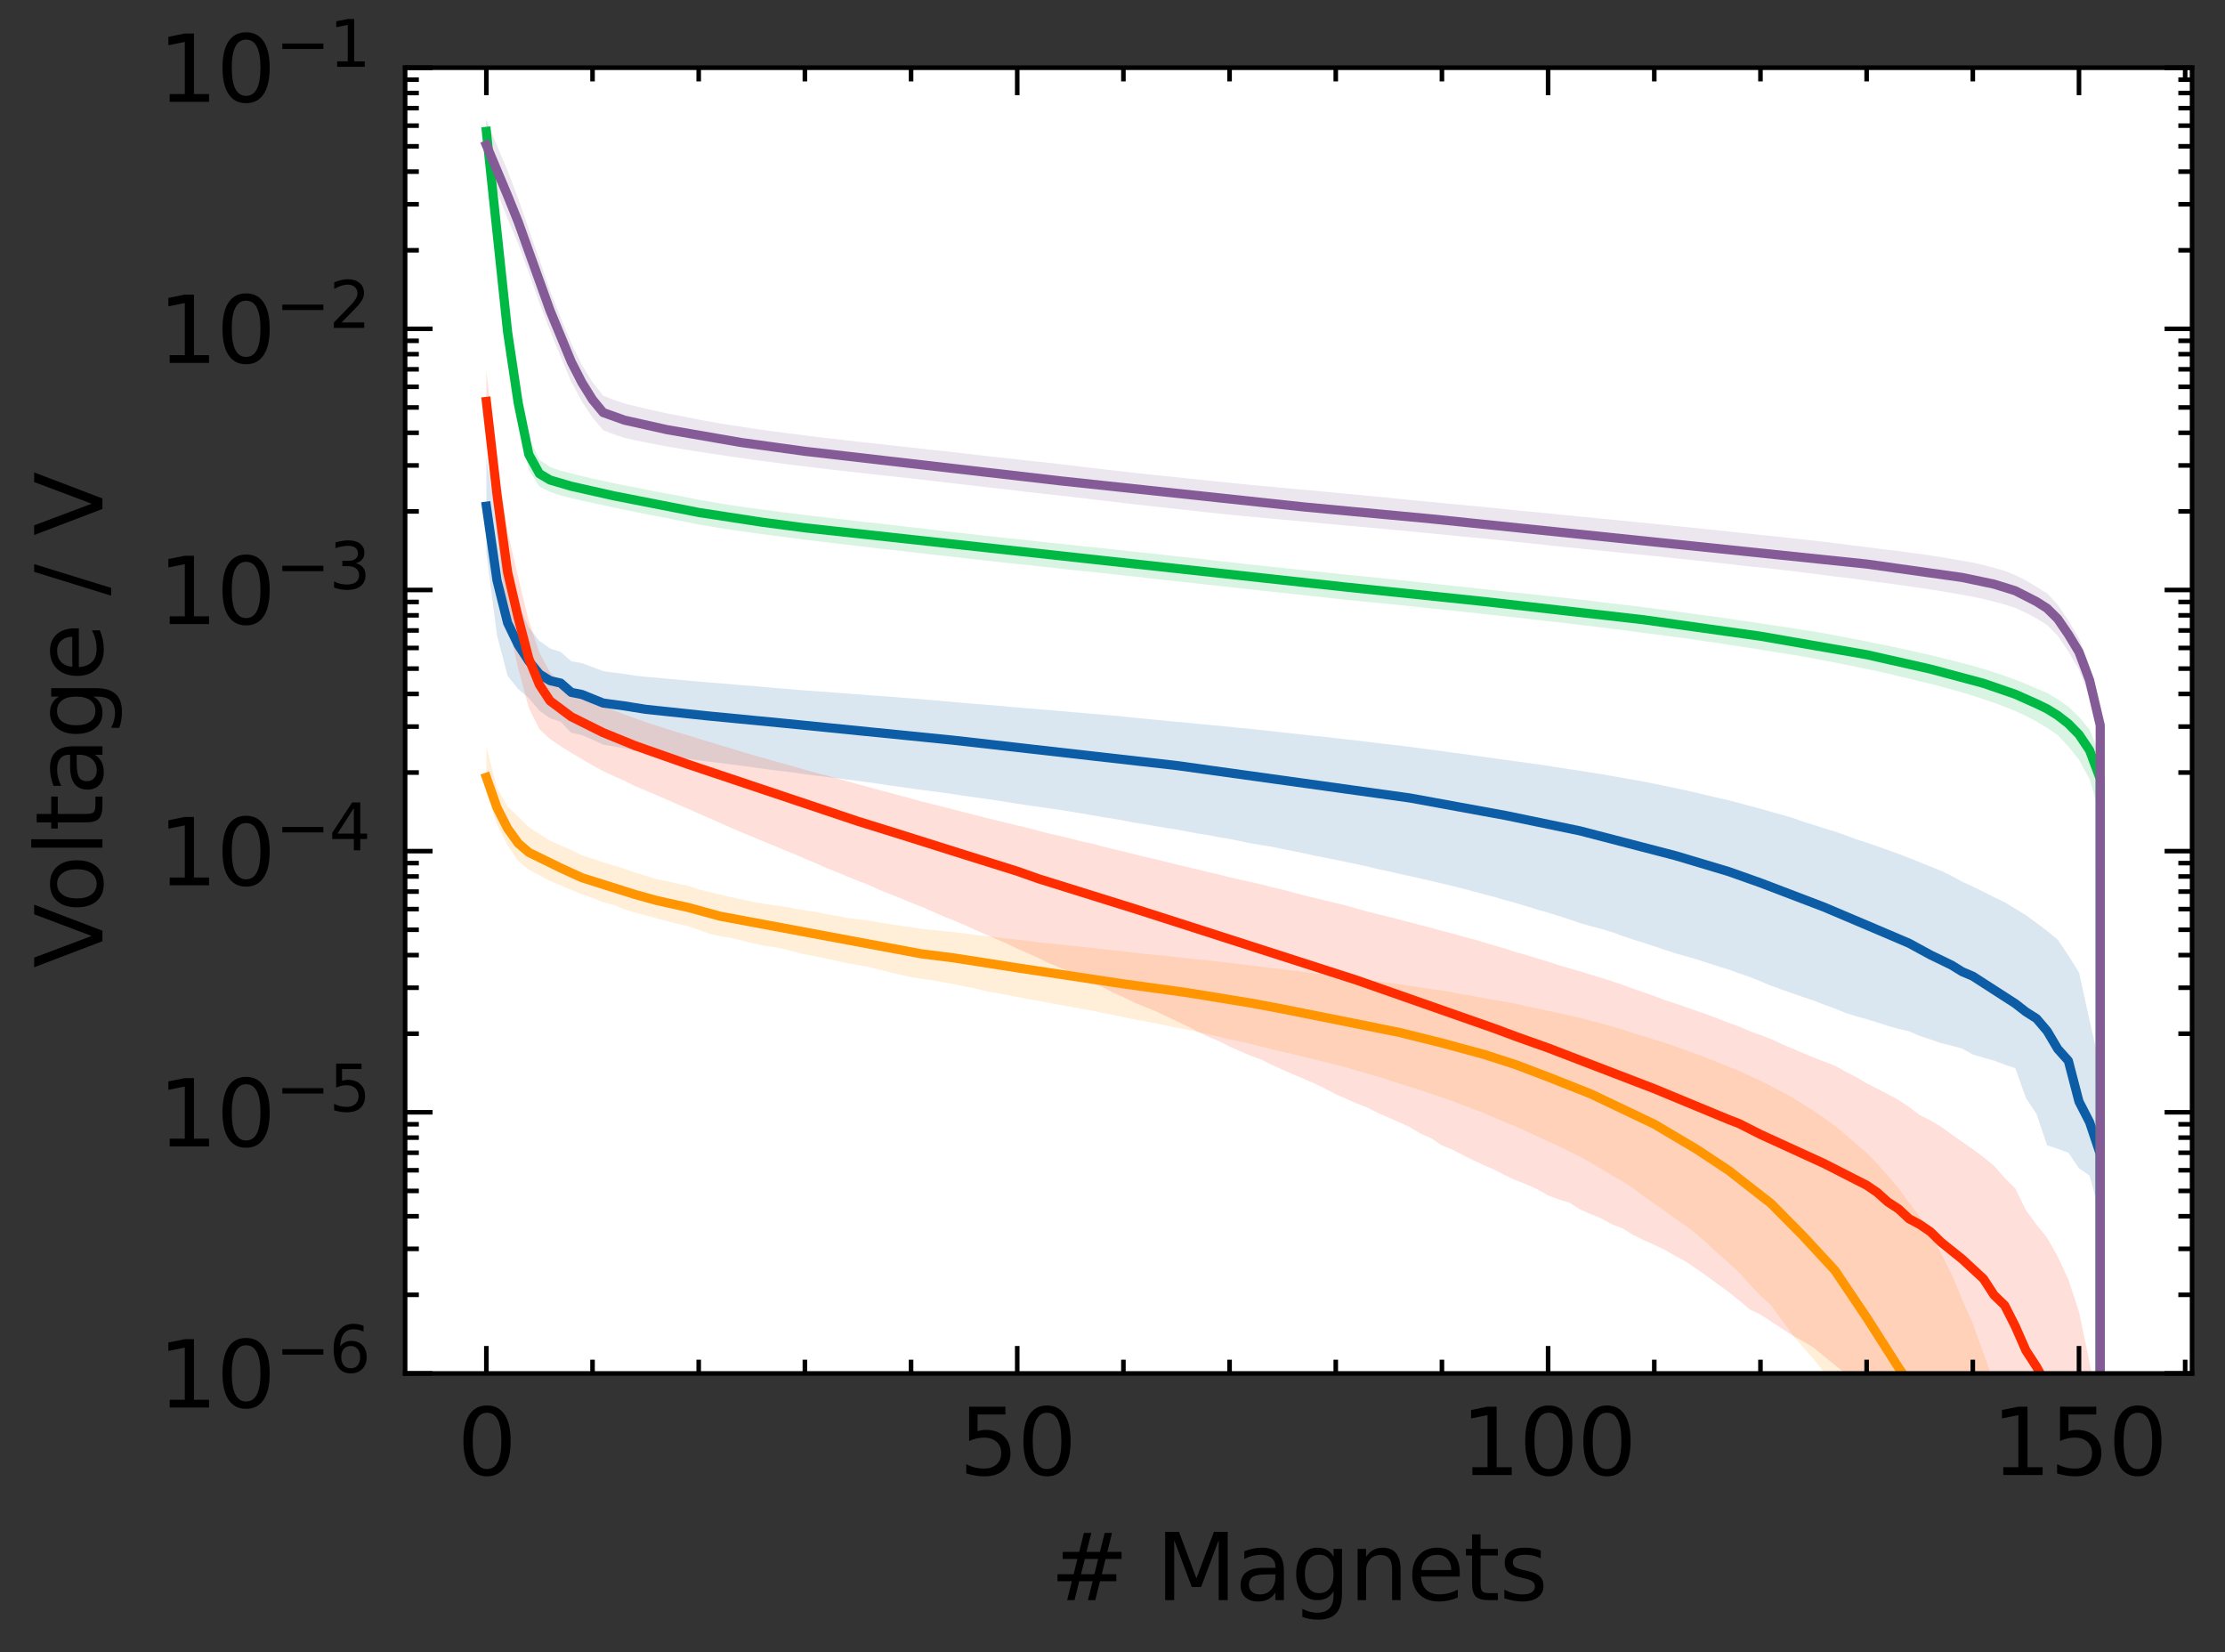 <?xml version="1.0" encoding="utf-8" standalone="no"?>
<!DOCTYPE svg PUBLIC "-//W3C//DTD SVG 1.1//EN"
  "http://www.w3.org/Graphics/SVG/1.1/DTD/svg11.dtd">
<svg height="180.55pt" version="1.1" viewBox="0 0 243.178 180.55" width="243.178pt" xmlns="http://www.w3.org/2000/svg" xmlns:xlink="http://www.w3.org/1999/xlink">
 <rect x="0" y="0" width="243.178" height="180.55" fill="#333333" stroke="none"/>
 <defs>
  <style type="text/css">*{stroke-linecap:butt;stroke-linejoin:round;}</style>
 </defs>
 <g id="figure_1">
  <g id="patch_1">
   <path d="M 0 180.55 
L 243.178 180.55 
L 243.178 0 
L 0 0 
z
" style="fill:none;"/>
  </g>
  <g id="axes_1">
   <g id="patch_2">
    <path d="M 44.278 150.094 
L 239.578 150.094 
L 239.578 7.399 
L 44.278 7.399 
z
" style="fill:#ffffff;"/>
   </g>
   <g id="PolyCollection_1">
    <path clip-path="url(#pd857bd50cd)" d="M 53.155 50.059 
L 53.155 60.434 
L 54.316 69.422 
L 55.476 73.857 
L 56.637 75.305 
L 57.797 76.29 
L 58.958 77.672 
L 60.118 78.483 
L 61.278 78.879 
L 62.439 80.076 
L 63.599 80.327 
L 64.76 80.829 
L 65.92 81.372 
L 67.081 81.571 
L 68.241 81.778 
L 69.401 82.039 
L 70.562 82.242 
L 71.722 82.439 
L 72.883 82.605 
L 74.043 82.766 
L 75.204 82.934 
L 76.364 83.096 
L 77.524 83.238 
L 78.685 83.377 
L 79.845 83.526 
L 81.006 83.677 
L 82.166 83.827 
L 83.327 83.995 
L 84.487 84.152 
L 85.647 84.288 
L 86.808 84.441 
L 87.968 84.613 
L 89.129 84.757 
L 90.289 84.893 
L 91.45 85.045 
L 92.61 85.193 
L 93.77 85.335 
L 94.931 85.497 
L 96.091 85.66 
L 97.252 85.844 
L 98.412 85.999 
L 99.573 86.161 
L 100.733 86.325 
L 101.893 86.468 
L 103.054 86.626 
L 104.214 86.789 
L 105.375 86.964 
L 106.535 87.127 
L 107.696 87.291 
L 108.856 87.458 
L 110.016 87.649 
L 111.177 87.829 
L 112.337 88.009 
L 113.498 88.173 
L 114.658 88.342 
L 115.818 88.5 
L 116.979 88.686 
L 118.139 88.878 
L 119.3 89.088 
L 120.46 89.285 
L 121.621 89.463 
L 122.781 89.666 
L 123.941 89.901 
L 125.102 90.075 
L 126.262 90.277 
L 127.423 90.477 
L 128.583 90.65 
L 129.744 90.873 
L 130.904 91.088 
L 132.064 91.268 
L 133.225 91.493 
L 134.385 91.686 
L 135.546 91.924 
L 136.706 92.16 
L 137.867 92.357 
L 139.027 92.54 
L 140.187 92.79 
L 141.348 93.008 
L 142.508 93.249 
L 143.669 93.51 
L 144.829 93.73 
L 145.99 93.97 
L 147.15 94.205 
L 148.31 94.441 
L 149.471 94.705 
L 150.631 94.984 
L 151.792 95.228 
L 152.952 95.499 
L 154.113 95.747 
L 155.273 96.008 
L 156.433 96.276 
L 157.594 96.551 
L 158.754 96.825 
L 159.915 97.121 
L 161.075 97.432 
L 162.236 97.736 
L 163.396 98.041 
L 164.556 98.38 
L 165.717 98.701 
L 166.877 99.049 
L 168.038 99.408 
L 169.198 99.738 
L 170.359 100.102 
L 171.519 100.47 
L 172.679 100.871 
L 173.84 101.207 
L 175 101.509 
L 176.161 101.857 
L 177.321 102.282 
L 178.482 102.675 
L 179.642 103.033 
L 180.802 103.416 
L 181.963 103.809 
L 183.123 104.184 
L 184.284 104.509 
L 185.444 104.838 
L 186.605 105.226 
L 187.765 105.597 
L 188.925 105.948 
L 190.086 106.381 
L 191.246 106.768 
L 192.407 107.241 
L 193.567 107.724 
L 194.728 108.143 
L 195.888 108.551 
L 197.048 108.956 
L 198.209 109.336 
L 199.369 109.791 
L 200.53 110.213 
L 201.69 110.688 
L 202.851 111.06 
L 204.011 111.38 
L 205.171 111.727 
L 206.332 112.113 
L 207.492 112.436 
L 208.653 112.705 
L 209.813 113.207 
L 210.974 113.591 
L 212.134 113.99 
L 213.294 114.278 
L 214.455 114.59 
L 215.615 115.239 
L 216.776 115.59 
L 217.936 115.908 
L 219.097 116.344 
L 220.257 116.736 
L 221.417 119.982 
L 222.578 121.746 
L 223.738 125.167 
L 224.899 125.55 
L 226.059 125.968 
L 227.22 127.689 
L 228.38 128.474 
L 229.54 132.718 
L 230.701 28517.86 
L 230.701 28517.86 
L 230.701 28517.86 
L 229.54 116.656 
L 228.38 111.532 
L 227.22 106.273 
L 226.059 104.416 
L 224.899 102.695 
L 223.738 101.729 
L 222.578 100.865 
L 221.417 100.012 
L 220.257 99.306 
L 219.097 98.602 
L 217.936 98.044 
L 216.776 97.453 
L 215.615 96.887 
L 214.455 96.356 
L 213.294 95.719 
L 212.134 95.161 
L 210.974 94.701 
L 209.813 94.226 
L 208.653 93.76 
L 207.492 93.312 
L 206.332 92.898 
L 205.171 92.477 
L 204.011 92.083 
L 202.851 91.709 
L 201.69 91.275 
L 200.53 90.863 
L 199.369 90.525 
L 198.209 90.14 
L 197.048 89.794 
L 195.888 89.365 
L 194.728 89.034 
L 193.567 88.718 
L 192.407 88.38 
L 191.246 88.072 
L 190.086 87.764 
L 188.925 87.456 
L 187.765 87.195 
L 186.605 86.923 
L 185.444 86.64 
L 184.284 86.377 
L 183.123 86.131 
L 181.963 85.89 
L 180.802 85.647 
L 179.642 85.42 
L 178.482 85.208 
L 177.321 85.005 
L 176.161 84.8 
L 175 84.599 
L 173.84 84.415 
L 172.679 84.23 
L 171.519 84.056 
L 170.359 83.879 
L 169.198 83.694 
L 168.038 83.517 
L 166.877 83.365 
L 165.717 83.202 
L 164.556 83.046 
L 163.396 82.887 
L 162.236 82.726 
L 161.075 82.56 
L 159.915 82.396 
L 158.754 82.251 
L 157.594 82.08 
L 156.433 81.93 
L 155.273 81.783 
L 154.113 81.623 
L 152.952 81.476 
L 151.792 81.344 
L 150.631 81.213 
L 149.471 81.07 
L 148.31 80.925 
L 147.15 80.797 
L 145.99 80.666 
L 144.829 80.53 
L 143.669 80.416 
L 142.508 80.292 
L 141.348 80.163 
L 140.187 80.039 
L 139.027 79.91 
L 137.867 79.783 
L 136.706 79.663 
L 135.546 79.55 
L 134.385 79.427 
L 133.225 79.313 
L 132.064 79.21 
L 130.904 79.101 
L 129.744 78.984 
L 128.583 78.881 
L 127.423 78.769 
L 126.262 78.657 
L 125.102 78.542 
L 123.941 78.432 
L 122.781 78.309 
L 121.621 78.201 
L 120.46 78.097 
L 119.3 77.998 
L 118.139 77.895 
L 116.979 77.8 
L 115.818 77.698 
L 114.658 77.596 
L 113.498 77.506 
L 112.337 77.41 
L 111.177 77.311 
L 110.016 77.209 
L 108.856 77.103 
L 107.696 77.012 
L 106.535 76.917 
L 105.375 76.824 
L 104.214 76.713 
L 103.054 76.616 
L 101.893 76.515 
L 100.733 76.418 
L 99.573 76.318 
L 98.412 76.232 
L 97.252 76.136 
L 96.091 76.049 
L 94.931 75.974 
L 93.77 75.879 
L 92.61 75.789 
L 91.45 75.705 
L 90.289 75.615 
L 89.129 75.53 
L 87.968 75.451 
L 86.808 75.361 
L 85.647 75.251 
L 84.487 75.164 
L 83.327 75.058 
L 82.166 74.955 
L 81.006 74.867 
L 79.845 74.769 
L 78.685 74.67 
L 77.524 74.58 
L 76.364 74.481 
L 75.204 74.375 
L 74.043 74.272 
L 72.883 74.166 
L 71.722 74.063 
L 70.562 73.963 
L 69.401 73.842 
L 68.241 73.643 
L 67.081 73.505 
L 65.92 73.344 
L 64.76 72.895 
L 63.599 72.477 
L 62.439 72.263 
L 61.278 71.25 
L 60.118 70.872 
L 58.958 70.045 
L 57.797 68.574 
L 56.637 66.07 
L 55.476 62.201 
L 54.316 57.101 
L 53.155 50.059 
z
" style="fill:#0c5da5;fill-opacity:0.15;"/>
   </g>
   <g id="PolyCollection_2">
    <path clip-path="url(#pd857bd50cd)" d="M 53.155 81.594 
L 53.155 86.638 
L 54.316 90.067 
L 55.476 92.401 
L 56.637 94.086 
L 57.797 95.04 
L 58.958 95.669 
L 60.118 96.284 
L 61.278 96.747 
L 62.439 97.264 
L 63.599 97.725 
L 64.76 98.135 
L 65.92 98.609 
L 67.081 98.889 
L 68.241 99.378 
L 69.401 99.725 
L 70.562 100.041 
L 71.722 100.351 
L 72.883 100.663 
L 74.043 100.956 
L 75.204 101.218 
L 76.364 101.614 
L 77.524 102.041 
L 78.685 102.303 
L 79.845 102.491 
L 81.006 102.76 
L 82.166 103.061 
L 83.327 103.321 
L 84.487 103.491 
L 85.647 103.705 
L 86.808 104.018 
L 87.968 104.299 
L 89.129 104.503 
L 90.289 104.758 
L 91.45 105.002 
L 92.61 105.255 
L 93.77 105.468 
L 94.931 105.666 
L 96.091 105.952 
L 97.252 106.261 
L 98.412 106.528 
L 99.573 106.779 
L 100.733 106.973 
L 101.893 107.13 
L 103.054 107.34 
L 104.214 107.543 
L 105.375 107.795 
L 106.535 108.007 
L 107.696 108.309 
L 108.856 108.501 
L 110.016 108.723 
L 111.177 108.949 
L 112.337 109.179 
L 113.498 109.363 
L 114.658 109.604 
L 115.818 109.807 
L 116.979 110.017 
L 118.139 110.241 
L 119.3 110.439 
L 120.46 110.684 
L 121.621 110.911 
L 122.781 111.15 
L 123.941 111.391 
L 125.102 111.602 
L 126.262 111.824 
L 127.423 112.074 
L 128.583 112.313 
L 129.744 112.523 
L 130.904 112.774 
L 132.064 113.043 
L 133.225 113.31 
L 134.385 113.576 
L 135.546 113.827 
L 136.706 114.084 
L 137.867 114.377 
L 139.027 114.666 
L 140.187 114.945 
L 141.348 115.215 
L 142.508 115.497 
L 143.669 115.791 
L 144.829 116.064 
L 145.99 116.348 
L 147.15 116.662 
L 148.31 116.991 
L 149.471 117.338 
L 150.631 117.67 
L 151.792 118.038 
L 152.952 118.421 
L 154.113 118.781 
L 155.273 119.137 
L 156.433 119.546 
L 157.594 119.938 
L 158.754 120.337 
L 159.915 120.786 
L 161.075 121.227 
L 162.236 121.664 
L 163.396 122.161 
L 164.556 122.651 
L 165.717 123.129 
L 166.877 123.651 
L 168.038 124.2 
L 169.198 124.732 
L 170.359 125.259 
L 171.519 125.826 
L 172.679 126.405 
L 173.84 127.053 
L 175 127.737 
L 176.161 128.453 
L 177.321 129.094 
L 178.482 129.847 
L 179.642 130.736 
L 180.802 131.527 
L 181.963 132.345 
L 183.123 133.194 
L 184.284 133.973 
L 185.444 134.907 
L 186.605 135.912 
L 187.765 136.984 
L 188.925 138.001 
L 190.086 139.074 
L 191.246 140.361 
L 192.407 141.59 
L 193.567 142.647 
L 194.728 144.251 
L 195.888 145.818 
L 197.048 147.232 
L 198.209 148.523 
L 199.369 150.001 
L 200.53 151.41 
L 201.69 153.141 
L 202.851 154.659 
L 204.011 156.498 
L 205.171 158.052 
L 206.332 159.808 
L 207.492 160.903 
L 208.653 161.979 
L 209.813 163.291 
L 210.974 164.44 
L 212.134 165.241 
L 213.294 165.957 
L 214.455 166.548 
L 215.615 166.768 
L 216.776 167.871 
L 217.936 168.035 
L 219.097 168.257 
L 220.257 168.766 
L 221.417 168.902 
L 222.578 170.119 
L 223.738 171.543 
L 224.899 174.603 
L 226.059 174.954 
L 227.22 181.56 
L 228.38 211.715 
L 229.54 586.313 
L 230.701 28517.86 
L 230.701 28517.86 
L 230.701 28517.86 
L 229.54 290.969 
L 228.38 198.524 
L 227.22 175.486 
L 226.059 173.413 
L 224.899 171.521 
L 223.738 166.537 
L 222.578 164.48 
L 221.417 161.306 
L 220.257 157.911 
L 219.097 154.376 
L 217.936 151.112 
L 216.776 147.871 
L 215.615 144.65 
L 214.455 142.015 
L 213.294 139.237 
L 212.134 136.956 
L 210.974 134.823 
L 209.813 132.936 
L 208.653 131.449 
L 207.492 129.823 
L 206.332 128.5 
L 205.171 127.169 
L 204.011 125.982 
L 202.851 125.001 
L 201.69 123.982 
L 200.53 123.029 
L 199.369 122.176 
L 198.209 121.406 
L 197.048 120.652 
L 195.888 119.94 
L 194.728 119.31 
L 193.567 118.69 
L 192.407 118.103 
L 191.246 117.572 
L 190.086 117.052 
L 188.925 116.564 
L 187.765 116.108 
L 186.605 115.657 
L 185.444 115.203 
L 184.284 114.784 
L 183.123 114.364 
L 181.963 113.964 
L 180.802 113.614 
L 179.642 113.249 
L 178.482 112.912 
L 177.321 112.507 
L 176.161 112.18 
L 175 111.841 
L 173.84 111.545 
L 172.679 111.234 
L 171.519 110.973 
L 170.359 110.707 
L 169.198 110.464 
L 168.038 110.212 
L 166.877 109.986 
L 165.717 109.699 
L 164.556 109.497 
L 163.396 109.289 
L 162.236 109.078 
L 161.075 108.871 
L 159.915 108.672 
L 158.754 108.441 
L 157.594 108.246 
L 156.433 108.089 
L 155.273 107.904 
L 154.113 107.725 
L 152.952 107.555 
L 151.792 107.405 
L 150.631 107.246 
L 149.471 107.09 
L 148.31 106.942 
L 147.15 106.801 
L 145.99 106.655 
L 144.829 106.515 
L 143.669 106.366 
L 142.508 106.21 
L 141.348 106.068 
L 140.187 105.93 
L 139.027 105.791 
L 137.867 105.647 
L 136.706 105.501 
L 135.546 105.368 
L 134.385 105.234 
L 133.225 105.088 
L 132.064 104.957 
L 130.904 104.844 
L 129.744 104.718 
L 128.583 104.594 
L 127.423 104.464 
L 126.262 104.351 
L 125.102 104.24 
L 123.941 104.099 
L 122.781 103.965 
L 121.621 103.836 
L 120.46 103.715 
L 119.3 103.585 
L 118.139 103.456 
L 116.979 103.345 
L 115.818 103.211 
L 114.658 103.095 
L 113.498 102.982 
L 112.337 102.831 
L 111.177 102.686 
L 110.016 102.563 
L 108.856 102.422 
L 107.696 102.295 
L 106.535 102.159 
L 105.375 101.988 
L 104.214 101.859 
L 103.054 101.75 
L 101.893 101.628 
L 100.733 101.506 
L 99.573 101.333 
L 98.412 101.167 
L 97.252 100.986 
L 96.091 100.808 
L 94.931 100.595 
L 93.77 100.456 
L 92.61 100.317 
L 91.45 100.087 
L 90.289 99.899 
L 89.129 99.644 
L 87.968 99.488 
L 86.808 99.285 
L 85.647 99.06 
L 84.487 98.914 
L 83.327 98.737 
L 82.166 98.533 
L 81.006 98.271 
L 79.845 98.033 
L 78.685 97.754 
L 77.524 97.478 
L 76.364 97.197 
L 75.204 96.796 
L 74.043 96.576 
L 72.883 96.289 
L 71.722 96.069 
L 70.562 95.704 
L 69.401 95.353 
L 68.241 94.939 
L 67.081 94.592 
L 65.92 94.239 
L 64.76 93.841 
L 63.599 93.466 
L 62.439 92.877 
L 61.278 92.39 
L 60.118 91.868 
L 58.958 91.122 
L 57.797 90.396 
L 56.637 89.258 
L 55.476 88.136 
L 54.316 86.082 
L 53.155 81.594 
z
" style="fill:#ff9500;fill-opacity:0.15;"/>
   </g>
   <g id="PolyCollection_3">
    <path clip-path="url(#pd857bd50cd)" d="M 53.155 12.862 
L 53.155 15.769 
L 54.316 27 
L 55.476 38.222 
L 56.637 45.796 
L 57.797 51.371 
L 58.958 53.175 
L 60.118 53.763 
L 61.278 54.141 
L 62.439 54.43 
L 63.599 54.709 
L 64.76 54.963 
L 65.92 55.206 
L 67.081 55.47 
L 68.241 55.706 
L 69.401 55.939 
L 70.562 56.175 
L 71.722 56.401 
L 72.883 56.62 
L 74.043 56.859 
L 75.204 57.084 
L 76.364 57.326 
L 77.524 57.512 
L 78.685 57.705 
L 79.845 57.89 
L 81.006 58.053 
L 82.166 58.216 
L 83.327 58.377 
L 84.487 58.534 
L 85.647 58.682 
L 86.808 58.826 
L 87.968 58.984 
L 89.129 59.116 
L 90.289 59.256 
L 91.45 59.393 
L 92.61 59.533 
L 93.77 59.671 
L 94.931 59.797 
L 96.091 59.942 
L 97.252 60.068 
L 98.412 60.199 
L 99.573 60.341 
L 100.733 60.468 
L 101.893 60.607 
L 103.054 60.728 
L 104.214 60.854 
L 105.375 60.991 
L 106.535 61.123 
L 107.696 61.247 
L 108.856 61.383 
L 110.016 61.509 
L 111.177 61.633 
L 112.337 61.753 
L 113.498 61.888 
L 114.658 62.003 
L 115.818 62.129 
L 116.979 62.261 
L 118.139 62.378 
L 119.3 62.499 
L 120.46 62.619 
L 121.621 62.75 
L 122.781 62.88 
L 123.941 63.004 
L 125.102 63.14 
L 126.262 63.26 
L 127.423 63.401 
L 128.583 63.523 
L 129.744 63.649 
L 130.904 63.772 
L 132.064 63.904 
L 133.225 64.028 
L 134.385 64.158 
L 135.546 64.282 
L 136.706 64.407 
L 137.867 64.544 
L 139.027 64.667 
L 140.187 64.791 
L 141.348 64.917 
L 142.508 65.043 
L 143.669 65.17 
L 144.829 65.292 
L 145.99 65.42 
L 147.15 65.545 
L 148.31 65.668 
L 149.471 65.781 
L 150.631 65.887 
L 151.792 66.004 
L 152.952 66.122 
L 154.113 66.241 
L 155.273 66.37 
L 156.433 66.489 
L 157.594 66.613 
L 158.754 66.731 
L 159.915 66.857 
L 161.075 66.979 
L 162.236 67.109 
L 163.396 67.236 
L 164.556 67.363 
L 165.717 67.488 
L 166.877 67.614 
L 168.038 67.754 
L 169.198 67.885 
L 170.359 68.014 
L 171.519 68.151 
L 172.679 68.29 
L 173.84 68.421 
L 175 68.566 
L 176.161 68.708 
L 177.321 68.845 
L 178.482 69.007 
L 179.642 69.166 
L 180.802 69.311 
L 181.963 69.465 
L 183.123 69.625 
L 184.284 69.763 
L 185.444 69.94 
L 186.605 70.115 
L 187.765 70.272 
L 188.925 70.459 
L 190.086 70.634 
L 191.246 70.811 
L 192.407 70.993 
L 193.567 71.182 
L 194.728 71.372 
L 195.888 71.552 
L 197.048 71.745 
L 198.209 71.954 
L 199.369 72.18 
L 200.53 72.397 
L 201.69 72.632 
L 202.851 72.871 
L 204.011 73.121 
L 205.171 73.354 
L 206.332 73.604 
L 207.492 73.889 
L 208.653 74.16 
L 209.813 74.457 
L 210.974 74.727 
L 212.134 75.029 
L 213.294 75.34 
L 214.455 75.68 
L 215.615 76.022 
L 216.776 76.414 
L 217.936 76.8 
L 219.097 77.236 
L 220.257 77.706 
L 221.417 78.24 
L 222.578 78.849 
L 223.738 79.545 
L 224.899 80.329 
L 226.059 81.593 
L 227.22 83.023 
L 228.38 85.162 
L 229.54 89.09 
L 230.701 28517.86 
L 230.701 28517.86 
L 230.701 28517.86 
L 229.54 82.5 
L 228.38 79.755 
L 227.22 78.338 
L 226.059 77.23 
L 224.899 76.419 
L 223.738 75.727 
L 222.578 75.242 
L 221.417 74.743 
L 220.257 74.28 
L 219.097 73.862 
L 217.936 73.465 
L 216.776 73.102 
L 215.615 72.764 
L 214.455 72.462 
L 213.294 72.167 
L 212.134 71.878 
L 210.974 71.59 
L 209.813 71.332 
L 208.653 71.062 
L 207.492 70.81 
L 206.332 70.566 
L 205.171 70.342 
L 204.011 70.103 
L 202.851 69.873 
L 201.69 69.648 
L 200.53 69.422 
L 199.369 69.209 
L 198.209 69.007 
L 197.048 68.837 
L 195.888 68.643 
L 194.728 68.465 
L 193.567 68.309 
L 192.407 68.121 
L 191.246 67.943 
L 190.086 67.78 
L 188.925 67.606 
L 187.765 67.44 
L 186.605 67.288 
L 185.444 67.131 
L 184.284 66.97 
L 183.123 66.812 
L 181.963 66.653 
L 180.802 66.506 
L 179.642 66.355 
L 178.482 66.211 
L 177.321 66.072 
L 176.161 65.937 
L 175 65.799 
L 173.84 65.655 
L 172.679 65.521 
L 171.519 65.388 
L 170.359 65.259 
L 169.198 65.138 
L 168.038 65.007 
L 166.877 64.882 
L 165.717 64.766 
L 164.556 64.648 
L 163.396 64.511 
L 162.236 64.388 
L 161.075 64.253 
L 159.915 64.131 
L 158.754 64.007 
L 157.594 63.888 
L 156.433 63.764 
L 155.273 63.646 
L 154.113 63.515 
L 152.952 63.395 
L 151.792 63.27 
L 150.631 63.15 
L 149.471 63.027 
L 148.31 62.914 
L 147.15 62.793 
L 145.99 62.67 
L 144.829 62.554 
L 143.669 62.435 
L 142.508 62.314 
L 141.348 62.186 
L 140.187 62.062 
L 139.027 61.944 
L 137.867 61.819 
L 136.706 61.703 
L 135.546 61.562 
L 134.385 61.431 
L 133.225 61.305 
L 132.064 61.174 
L 130.904 61.036 
L 129.744 60.913 
L 128.583 60.796 
L 127.423 60.658 
L 126.262 60.523 
L 125.102 60.407 
L 123.941 60.291 
L 122.781 60.162 
L 121.621 60.025 
L 120.46 59.901 
L 119.3 59.784 
L 118.139 59.663 
L 116.979 59.534 
L 115.818 59.416 
L 114.658 59.298 
L 113.498 59.175 
L 112.337 59.041 
L 111.177 58.917 
L 110.016 58.798 
L 108.856 58.676 
L 107.696 58.541 
L 106.535 58.414 
L 105.375 58.279 
L 104.214 58.154 
L 103.054 58.023 
L 101.893 57.888 
L 100.733 57.736 
L 99.573 57.618 
L 98.412 57.477 
L 97.252 57.342 
L 96.091 57.204 
L 94.931 57.087 
L 93.77 56.956 
L 92.61 56.82 
L 91.45 56.678 
L 90.289 56.544 
L 89.129 56.416 
L 87.968 56.283 
L 86.808 56.131 
L 85.647 55.994 
L 84.487 55.832 
L 83.327 55.681 
L 82.166 55.529 
L 81.006 55.369 
L 79.845 55.199 
L 78.685 55.001 
L 77.524 54.81 
L 76.364 54.612 
L 75.204 54.381 
L 74.043 54.144 
L 72.883 53.942 
L 71.722 53.724 
L 70.562 53.497 
L 69.401 53.255 
L 68.241 53.037 
L 67.081 52.81 
L 65.92 52.544 
L 64.76 52.302 
L 63.599 52.023 
L 62.439 51.732 
L 61.278 51.44 
L 60.118 51.041 
L 58.958 50.235 
L 57.797 47.846 
L 56.637 42.141 
L 55.476 34.255 
L 54.316 23.7 
L 53.155 12.862 
z
" style="fill:#00b945;fill-opacity:0.15;"/>
   </g>
   <g id="PolyCollection_4">
    <path clip-path="url(#pd857bd50cd)" d="M 53.155 40.532 
L 53.155 47.132 
L 54.316 58.242 
L 55.476 67.851 
L 56.637 73.02 
L 57.797 77.364 
L 58.958 79.684 
L 60.118 80.767 
L 61.278 81.554 
L 62.439 82.266 
L 63.599 82.96 
L 64.76 83.642 
L 65.92 84.274 
L 67.081 84.813 
L 68.241 85.319 
L 69.401 85.912 
L 70.562 86.386 
L 71.722 86.881 
L 72.883 87.38 
L 74.043 87.897 
L 75.204 88.394 
L 76.364 88.904 
L 77.524 89.419 
L 78.685 89.92 
L 79.845 90.445 
L 81.006 90.946 
L 82.166 91.416 
L 83.327 91.911 
L 84.487 92.373 
L 85.647 92.86 
L 86.808 93.336 
L 87.968 93.84 
L 89.129 94.323 
L 90.289 94.844 
L 91.45 95.304 
L 92.61 95.79 
L 93.77 96.255 
L 94.931 96.707 
L 96.091 97.24 
L 97.252 97.698 
L 98.412 98.16 
L 99.573 98.649 
L 100.733 99.094 
L 101.893 99.601 
L 103.054 100.11 
L 104.214 100.575 
L 105.375 101.067 
L 106.535 101.598 
L 107.696 102.098 
L 108.856 102.615 
L 110.016 103.112 
L 111.177 103.67 
L 112.337 104.177 
L 113.498 104.7 
L 114.658 105.268 
L 115.818 105.741 
L 116.979 106.265 
L 118.139 106.81 
L 119.3 107.368 
L 120.46 107.863 
L 121.621 108.455 
L 122.781 108.978 
L 123.941 109.549 
L 125.102 110.028 
L 126.262 110.492 
L 127.423 111.041 
L 128.583 111.584 
L 129.744 112.143 
L 130.904 112.745 
L 132.064 113.3 
L 133.225 113.778 
L 134.385 114.371 
L 135.546 114.887 
L 136.706 115.376 
L 137.867 115.802 
L 139.027 116.389 
L 140.187 116.899 
L 141.348 117.418 
L 142.508 117.905 
L 143.669 118.412 
L 144.829 118.968 
L 145.99 119.585 
L 147.15 120.082 
L 148.31 120.599 
L 149.471 121.047 
L 150.631 121.646 
L 151.792 122.137 
L 152.952 122.66 
L 154.113 123.194 
L 155.273 123.888 
L 156.433 124.404 
L 157.594 125.172 
L 158.754 125.641 
L 159.915 126.253 
L 161.075 126.818 
L 162.236 127.362 
L 163.396 127.859 
L 164.556 128.471 
L 165.717 128.997 
L 166.877 129.441 
L 168.038 129.979 
L 169.198 130.637 
L 170.359 131.077 
L 171.519 131.431 
L 172.679 132.169 
L 173.84 132.68 
L 175 133.141 
L 176.161 133.789 
L 177.321 134.227 
L 178.482 134.957 
L 179.642 135.515 
L 180.802 136.044 
L 181.963 136.591 
L 183.123 137.262 
L 184.284 137.897 
L 185.444 138.688 
L 186.605 139.492 
L 187.765 140.356 
L 188.925 141.19 
L 190.086 142.125 
L 191.246 143.1 
L 192.407 143.661 
L 193.567 144.416 
L 194.728 145.18 
L 195.888 145.933 
L 197.048 146.57 
L 198.209 147.28 
L 199.369 148.222 
L 200.53 149.173 
L 201.69 150.101 
L 202.851 150.877 
L 204.011 152.001 
L 205.171 153.081 
L 206.332 154.636 
L 207.492 156.072 
L 208.653 157.408 
L 209.813 159.33 
L 210.974 160.901 
L 212.134 163.492 
L 213.294 165.676 
L 214.455 166.668 
L 215.615 169.033 
L 216.776 170.347 
L 217.936 175.836 
L 219.097 176.83 
L 220.257 180.338 
L 221.417 185.901 
L 222.578 188.643 
L 223.738 200.232 
L 224.899 202.378 
L 226.059 209.605 
L 227.22 234.064 
L 228.38 256.359 
L 229.54 265.824 
L 230.701 28517.86 
L 230.701 28517.86 
L 230.701 28517.86 
L 229.54 154.953 
L 228.38 148.916 
L 227.22 143.359 
L 226.059 139.834 
L 224.899 137.336 
L 223.738 135.282 
L 222.578 133.841 
L 221.417 132.253 
L 220.257 129.875 
L 219.097 128.727 
L 217.936 127.404 
L 216.776 126.452 
L 215.615 125.59 
L 214.455 124.787 
L 213.294 123.969 
L 212.134 123.127 
L 210.974 122.432 
L 209.813 121.851 
L 208.653 120.978 
L 207.492 120.199 
L 206.332 119.58 
L 205.171 118.967 
L 204.011 118.389 
L 202.851 117.696 
L 201.69 117.104 
L 200.53 116.457 
L 199.369 116.009 
L 198.209 115.569 
L 197.048 115.083 
L 195.888 114.576 
L 194.728 114.098 
L 193.567 113.543 
L 192.407 113.115 
L 191.246 112.696 
L 190.086 112.193 
L 188.925 111.77 
L 187.765 111.313 
L 186.605 110.878 
L 185.444 110.477 
L 184.284 110.069 
L 183.123 109.665 
L 181.963 109.299 
L 180.802 108.844 
L 179.642 108.454 
L 178.482 108.045 
L 177.321 107.626 
L 176.161 107.228 
L 175 106.856 
L 173.84 106.515 
L 172.679 106.153 
L 171.519 105.809 
L 170.359 105.484 
L 169.198 105.094 
L 168.038 104.746 
L 166.877 104.387 
L 165.717 104.064 
L 164.556 103.685 
L 163.396 103.352 
L 162.236 103 
L 161.075 102.657 
L 159.915 102.358 
L 158.754 102.023 
L 157.594 101.722 
L 156.433 101.4 
L 155.273 101.098 
L 154.113 100.8 
L 152.952 100.499 
L 151.792 100.194 
L 150.631 99.919 
L 149.471 99.624 
L 148.31 99.303 
L 147.15 98.967 
L 145.99 98.686 
L 144.829 98.405 
L 143.669 98.122 
L 142.508 97.844 
L 141.348 97.538 
L 140.187 97.227 
L 139.027 96.961 
L 137.867 96.66 
L 136.706 96.387 
L 135.546 96.138 
L 134.385 95.871 
L 133.225 95.576 
L 132.064 95.306 
L 130.904 95.021 
L 129.744 94.742 
L 128.583 94.476 
L 127.423 94.182 
L 126.262 93.89 
L 125.102 93.637 
L 123.941 93.348 
L 122.781 93.055 
L 121.621 92.775 
L 120.46 92.493 
L 119.3 92.178 
L 118.139 91.933 
L 116.979 91.641 
L 115.818 91.342 
L 114.658 91.098 
L 113.498 90.796 
L 112.337 90.476 
L 111.177 90.205 
L 110.016 89.928 
L 108.856 89.643 
L 107.696 89.359 
L 106.535 89.062 
L 105.375 88.761 
L 104.214 88.464 
L 103.054 88.161 
L 101.893 87.879 
L 100.733 87.593 
L 99.573 87.262 
L 98.412 86.953 
L 97.252 86.633 
L 96.091 86.337 
L 94.931 86.014 
L 93.77 85.71 
L 92.61 85.378 
L 91.45 85.056 
L 90.289 84.731 
L 89.129 84.437 
L 87.968 84.124 
L 86.808 83.769 
L 85.647 83.458 
L 84.487 83.139 
L 83.327 82.803 
L 82.166 82.478 
L 81.006 82.13 
L 79.845 81.769 
L 78.685 81.437 
L 77.524 81.079 
L 76.364 80.732 
L 75.204 80.358 
L 74.043 80.029 
L 72.883 79.666 
L 71.722 79.29 
L 70.562 78.916 
L 69.401 78.495 
L 68.241 78.083 
L 67.081 77.64 
L 65.92 77.16 
L 64.76 76.656 
L 63.599 76.122 
L 62.439 75.537 
L 61.278 74.626 
L 60.118 73.486 
L 58.958 71.338 
L 57.797 67.854 
L 56.637 63.1 
L 55.476 58.102 
L 54.316 50.347 
L 53.155 40.532 
z
" style="fill:#ff2c00;fill-opacity:0.15;"/>
   </g>
   <g id="PolyCollection_5">
    <path clip-path="url(#pd857bd50cd)" d="M 53.155 13.097 
L 53.155 18.271 
L 54.316 20.963 
L 55.476 23.865 
L 56.637 26.623 
L 57.797 29.788 
L 58.958 33.117 
L 60.118 36.141 
L 61.278 38.976 
L 62.439 41.71 
L 63.599 43.877 
L 64.76 45.626 
L 65.92 47.003 
L 67.081 47.465 
L 68.241 47.836 
L 69.401 48.106 
L 70.562 48.338 
L 71.722 48.567 
L 72.883 48.794 
L 74.043 48.984 
L 75.204 49.178 
L 76.364 49.36 
L 77.524 49.548 
L 78.685 49.712 
L 79.845 49.891 
L 81.006 50.051 
L 82.166 50.226 
L 83.327 50.382 
L 84.487 50.528 
L 85.647 50.686 
L 86.808 50.823 
L 87.968 50.97 
L 89.129 51.113 
L 90.289 51.248 
L 91.45 51.382 
L 92.61 51.515 
L 93.77 51.644 
L 94.931 51.78 
L 96.091 51.907 
L 97.252 52.037 
L 98.412 52.156 
L 99.573 52.281 
L 100.733 52.422 
L 101.893 52.552 
L 103.054 52.685 
L 104.214 52.817 
L 105.375 52.955 
L 106.535 53.088 
L 107.696 53.228 
L 108.856 53.357 
L 110.016 53.488 
L 111.177 53.63 
L 112.337 53.765 
L 113.498 53.894 
L 114.658 54.03 
L 115.818 54.152 
L 116.979 54.283 
L 118.139 54.419 
L 119.3 54.557 
L 120.46 54.7 
L 121.621 54.827 
L 122.781 54.969 
L 123.941 55.108 
L 125.102 55.235 
L 126.262 55.367 
L 127.423 55.491 
L 128.583 55.619 
L 129.744 55.745 
L 130.904 55.873 
L 132.064 56.006 
L 133.225 56.12 
L 134.385 56.245 
L 135.546 56.36 
L 136.706 56.468 
L 137.867 56.576 
L 139.027 56.681 
L 140.187 56.787 
L 141.348 56.886 
L 142.508 57 
L 143.669 57.109 
L 144.829 57.222 
L 145.99 57.325 
L 147.15 57.437 
L 148.31 57.532 
L 149.471 57.641 
L 150.631 57.746 
L 151.792 57.856 
L 152.952 57.959 
L 154.113 58.068 
L 155.273 58.185 
L 156.433 58.298 
L 157.594 58.406 
L 158.754 58.52 
L 159.915 58.643 
L 161.075 58.748 
L 162.236 58.855 
L 163.396 58.974 
L 164.556 59.097 
L 165.717 59.216 
L 166.877 59.337 
L 168.038 59.457 
L 169.198 59.585 
L 170.359 59.707 
L 171.519 59.824 
L 172.679 59.942 
L 173.84 60.065 
L 175 60.184 
L 176.161 60.293 
L 177.321 60.417 
L 178.482 60.532 
L 179.642 60.644 
L 180.802 60.762 
L 181.963 60.88 
L 183.123 61.018 
L 184.284 61.134 
L 185.444 61.256 
L 186.605 61.384 
L 187.765 61.505 
L 188.925 61.632 
L 190.086 61.771 
L 191.246 61.899 
L 192.407 62.018 
L 193.567 62.147 
L 194.728 62.277 
L 195.888 62.41 
L 197.048 62.56 
L 198.209 62.699 
L 199.369 62.846 
L 200.53 63.008 
L 201.69 63.137 
L 202.851 63.277 
L 204.011 63.444 
L 205.171 63.605 
L 206.332 63.753 
L 207.492 63.918 
L 208.653 64.077 
L 209.813 64.247 
L 210.974 64.424 
L 212.134 64.597 
L 213.294 64.799 
L 214.455 65.009 
L 215.615 65.213 
L 216.776 65.462 
L 217.936 65.748 
L 219.097 66.065 
L 220.257 66.427 
L 221.417 66.978 
L 222.578 67.579 
L 223.738 68.309 
L 224.899 69.479 
L 226.059 71.195 
L 227.22 73.163 
L 228.38 76.26 
L 229.54 81.18 
L 230.701 28517.86 
L 230.701 28517.86 
L 230.701 28517.86 
L 229.54 77.806 
L 228.38 72.827 
L 227.22 69.771 
L 226.059 67.818 
L 224.899 66.094 
L 223.738 64.849 
L 222.578 64.129 
L 221.417 63.431 
L 220.257 62.857 
L 219.097 62.38 
L 217.936 62.054 
L 216.776 61.74 
L 215.615 61.482 
L 214.455 61.282 
L 213.294 61.076 
L 212.134 60.883 
L 210.974 60.698 
L 209.813 60.533 
L 208.653 60.381 
L 207.492 60.226 
L 206.332 60.088 
L 205.171 59.942 
L 204.011 59.794 
L 202.851 59.645 
L 201.69 59.501 
L 200.53 59.354 
L 199.369 59.209 
L 198.209 59.079 
L 197.048 58.95 
L 195.888 58.819 
L 194.728 58.698 
L 193.567 58.568 
L 192.407 58.451 
L 191.246 58.327 
L 190.086 58.208 
L 188.925 58.082 
L 187.765 57.959 
L 186.605 57.838 
L 185.444 57.714 
L 184.284 57.603 
L 183.123 57.486 
L 181.963 57.36 
L 180.802 57.245 
L 179.642 57.133 
L 178.482 57.022 
L 177.321 56.905 
L 176.161 56.783 
L 175 56.672 
L 173.84 56.56 
L 172.679 56.449 
L 171.519 56.329 
L 170.359 56.222 
L 169.198 56.101 
L 168.038 55.987 
L 166.877 55.88 
L 165.717 55.768 
L 164.556 55.645 
L 163.396 55.523 
L 162.236 55.411 
L 161.075 55.299 
L 159.915 55.188 
L 158.754 55.087 
L 157.594 54.974 
L 156.433 54.855 
L 155.273 54.75 
L 154.113 54.639 
L 152.952 54.521 
L 151.792 54.401 
L 150.631 54.289 
L 149.471 54.18 
L 148.31 54.07 
L 147.15 53.962 
L 145.99 53.855 
L 144.829 53.739 
L 143.669 53.624 
L 142.508 53.527 
L 141.348 53.422 
L 140.187 53.313 
L 139.027 53.206 
L 137.867 53.105 
L 136.706 52.993 
L 135.546 52.875 
L 134.385 52.755 
L 133.225 52.636 
L 132.064 52.524 
L 130.904 52.391 
L 129.744 52.275 
L 128.583 52.151 
L 127.423 52.037 
L 126.262 51.918 
L 125.102 51.79 
L 123.941 51.666 
L 122.781 51.528 
L 121.621 51.402 
L 120.46 51.27 
L 119.3 51.132 
L 118.139 50.994 
L 116.979 50.854 
L 115.818 50.719 
L 114.658 50.581 
L 113.498 50.456 
L 112.337 50.339 
L 111.177 50.2 
L 110.016 50.074 
L 108.856 49.951 
L 107.696 49.816 
L 106.535 49.686 
L 105.375 49.547 
L 104.214 49.414 
L 103.054 49.288 
L 101.893 49.165 
L 100.733 49.034 
L 99.573 48.903 
L 98.412 48.777 
L 97.252 48.648 
L 96.091 48.521 
L 94.931 48.389 
L 93.77 48.268 
L 92.61 48.135 
L 91.45 47.993 
L 90.289 47.866 
L 89.129 47.725 
L 87.968 47.587 
L 86.808 47.435 
L 85.647 47.294 
L 84.487 47.136 
L 83.327 46.979 
L 82.166 46.809 
L 81.006 46.628 
L 79.845 46.458 
L 78.685 46.273 
L 77.524 46.059 
L 76.364 45.857 
L 75.204 45.618 
L 74.043 45.391 
L 72.883 45.174 
L 71.722 44.917 
L 70.562 44.661 
L 69.401 44.377 
L 68.241 44.091 
L 67.081 43.703 
L 65.92 43.235 
L 64.76 41.765 
L 63.599 39.907 
L 62.439 37.527 
L 61.278 34.729 
L 60.118 31.787 
L 58.958 28.37 
L 57.797 25.074 
L 56.637 21.709 
L 55.476 18.66 
L 54.316 15.916 
L 53.155 13.097 
z
" style="fill:#845b97;fill-opacity:0.15;"/>
   </g>
   <g id="matplotlib.axis_1">
    <g id="xtick_1">
     <g id="line2d_1">
      <defs>
       <path d="M 0 0 
L 0 -3 
" id="m239055717d" style="stroke:#000000;stroke-width:0.5;"/>
      </defs>
      <g>
       <use style="stroke:#000000;stroke-width:0.5;" x="53.155" xlink:href="#m239055717d" y="150.094"/>
      </g>
     </g>
     <g id="line2d_2">
      <defs>
       <path d="M 0 0 
L 0 3 
" id="me39023248d" style="stroke:#000000;stroke-width:0.5;"/>
      </defs>
      <g>
       <use style="stroke:#000000;stroke-width:0.5;" x="53.155" xlink:href="#me39023248d" y="7.399"/>
      </g>
     </g>
     <g id="text_1">
      <!-- 0 -->
      <g transform="translate(49.974 161.193)scale(0.1 -0.1)">
       <defs>
        <path d="M 2034 4250 
Q 1547 4250 1301 3770 
Q 1056 3291 1056 2328 
Q 1056 1369 1301 889 
Q 1547 409 2034 409 
Q 2525 409 2770 889 
Q 3016 1369 3016 2328 
Q 3016 3291 2770 3770 
Q 2525 4250 2034 4250 
z
M 2034 4750 
Q 2819 4750 3233 4129 
Q 3647 3509 3647 2328 
Q 3647 1150 3233 529 
Q 2819 -91 2034 -91 
Q 1250 -91 836 529 
Q 422 1150 422 2328 
Q 422 3509 836 4129 
Q 1250 4750 2034 4750 
z
" id="DejaVuSans-30" transform="scale(0.016)"/>
       </defs>
       <use xlink:href="#DejaVuSans-30"/>
      </g>
     </g>
    </g>
    <g id="xtick_2">
     <g id="line2d_3">
      <g>
       <use style="stroke:#000000;stroke-width:0.5;" x="111.177" xlink:href="#m239055717d" y="150.094"/>
      </g>
     </g>
     <g id="line2d_4">
      <g>
       <use style="stroke:#000000;stroke-width:0.5;" x="111.177" xlink:href="#me39023248d" y="7.399"/>
      </g>
     </g>
     <g id="text_2">
      <!-- 50 -->
      <g transform="translate(104.814 161.193)scale(0.1 -0.1)">
       <defs>
        <path d="M 691 4666 
L 3169 4666 
L 3169 4134 
L 1269 4134 
L 1269 2991 
Q 1406 3038 1543 3061 
Q 1681 3084 1819 3084 
Q 2600 3084 3056 2656 
Q 3513 2228 3513 1497 
Q 3513 744 3044 326 
Q 2575 -91 1722 -91 
Q 1428 -91 1123 -41 
Q 819 9 494 109 
L 494 744 
Q 775 591 1075 516 
Q 1375 441 1709 441 
Q 2250 441 2565 725 
Q 2881 1009 2881 1497 
Q 2881 1984 2565 2268 
Q 2250 2553 1709 2553 
Q 1456 2553 1204 2497 
Q 953 2441 691 2322 
L 691 4666 
z
" id="DejaVuSans-35" transform="scale(0.016)"/>
       </defs>
       <use xlink:href="#DejaVuSans-35"/>
       <use x="63.623" xlink:href="#DejaVuSans-30"/>
      </g>
     </g>
    </g>
    <g id="xtick_3">
     <g id="line2d_5">
      <g>
       <use style="stroke:#000000;stroke-width:0.5;" x="169.198" xlink:href="#m239055717d" y="150.094"/>
      </g>
     </g>
     <g id="line2d_6">
      <g>
       <use style="stroke:#000000;stroke-width:0.5;" x="169.198" xlink:href="#me39023248d" y="7.399"/>
      </g>
     </g>
     <g id="text_3">
      <!-- 100 -->
      <g transform="translate(159.654 161.193)scale(0.1 -0.1)">
       <defs>
        <path d="M 794 531 
L 1825 531 
L 1825 4091 
L 703 3866 
L 703 4441 
L 1819 4666 
L 2450 4666 
L 2450 531 
L 3481 531 
L 3481 0 
L 794 0 
L 794 531 
z
" id="DejaVuSans-31" transform="scale(0.016)"/>
       </defs>
       <use xlink:href="#DejaVuSans-31"/>
       <use x="63.623" xlink:href="#DejaVuSans-30"/>
       <use x="127.246" xlink:href="#DejaVuSans-30"/>
      </g>
     </g>
    </g>
    <g id="xtick_4">
     <g id="line2d_7">
      <g>
       <use style="stroke:#000000;stroke-width:0.5;" x="227.22" xlink:href="#m239055717d" y="150.094"/>
      </g>
     </g>
     <g id="line2d_8">
      <g>
       <use style="stroke:#000000;stroke-width:0.5;" x="227.22" xlink:href="#me39023248d" y="7.399"/>
      </g>
     </g>
     <g id="text_4">
      <!-- 150 -->
      <g transform="translate(217.676 161.193)scale(0.1 -0.1)">
       <use xlink:href="#DejaVuSans-31"/>
       <use x="63.623" xlink:href="#DejaVuSans-35"/>
       <use x="127.246" xlink:href="#DejaVuSans-30"/>
      </g>
     </g>
    </g>
    <g id="xtick_5">
     <g id="line2d_9">
      <defs>
       <path d="M 0 0 
L 0 -1.5 
" id="mfaa16d162d" style="stroke:#000000;stroke-width:0.5;"/>
      </defs>
      <g>
       <use style="stroke:#000000;stroke-width:0.5;" x="64.76" xlink:href="#mfaa16d162d" y="150.094"/>
      </g>
     </g>
     <g id="line2d_10">
      <defs>
       <path d="M 0 0 
L 0 1.5 
" id="m60d211ed0c" style="stroke:#000000;stroke-width:0.5;"/>
      </defs>
      <g>
       <use style="stroke:#000000;stroke-width:0.5;" x="64.76" xlink:href="#m60d211ed0c" y="7.399"/>
      </g>
     </g>
    </g>
    <g id="xtick_6">
     <g id="line2d_11">
      <g>
       <use style="stroke:#000000;stroke-width:0.5;" x="76.364" xlink:href="#mfaa16d162d" y="150.094"/>
      </g>
     </g>
     <g id="line2d_12">
      <g>
       <use style="stroke:#000000;stroke-width:0.5;" x="76.364" xlink:href="#m60d211ed0c" y="7.399"/>
      </g>
     </g>
    </g>
    <g id="xtick_7">
     <g id="line2d_13">
      <g>
       <use style="stroke:#000000;stroke-width:0.5;" x="87.968" xlink:href="#mfaa16d162d" y="150.094"/>
      </g>
     </g>
     <g id="line2d_14">
      <g>
       <use style="stroke:#000000;stroke-width:0.5;" x="87.968" xlink:href="#m60d211ed0c" y="7.399"/>
      </g>
     </g>
    </g>
    <g id="xtick_8">
     <g id="line2d_15">
      <g>
       <use style="stroke:#000000;stroke-width:0.5;" x="99.573" xlink:href="#mfaa16d162d" y="150.094"/>
      </g>
     </g>
     <g id="line2d_16">
      <g>
       <use style="stroke:#000000;stroke-width:0.5;" x="99.573" xlink:href="#m60d211ed0c" y="7.399"/>
      </g>
     </g>
    </g>
    <g id="xtick_9">
     <g id="line2d_17">
      <g>
       <use style="stroke:#000000;stroke-width:0.5;" x="122.781" xlink:href="#mfaa16d162d" y="150.094"/>
      </g>
     </g>
     <g id="line2d_18">
      <g>
       <use style="stroke:#000000;stroke-width:0.5;" x="122.781" xlink:href="#m60d211ed0c" y="7.399"/>
      </g>
     </g>
    </g>
    <g id="xtick_10">
     <g id="line2d_19">
      <g>
       <use style="stroke:#000000;stroke-width:0.5;" x="134.385" xlink:href="#mfaa16d162d" y="150.094"/>
      </g>
     </g>
     <g id="line2d_20">
      <g>
       <use style="stroke:#000000;stroke-width:0.5;" x="134.385" xlink:href="#m60d211ed0c" y="7.399"/>
      </g>
     </g>
    </g>
    <g id="xtick_11">
     <g id="line2d_21">
      <g>
       <use style="stroke:#000000;stroke-width:0.5;" x="145.99" xlink:href="#mfaa16d162d" y="150.094"/>
      </g>
     </g>
     <g id="line2d_22">
      <g>
       <use style="stroke:#000000;stroke-width:0.5;" x="145.99" xlink:href="#m60d211ed0c" y="7.399"/>
      </g>
     </g>
    </g>
    <g id="xtick_12">
     <g id="line2d_23">
      <g>
       <use style="stroke:#000000;stroke-width:0.5;" x="157.594" xlink:href="#mfaa16d162d" y="150.094"/>
      </g>
     </g>
     <g id="line2d_24">
      <g>
       <use style="stroke:#000000;stroke-width:0.5;" x="157.594" xlink:href="#m60d211ed0c" y="7.399"/>
      </g>
     </g>
    </g>
    <g id="xtick_13">
     <g id="line2d_25">
      <g>
       <use style="stroke:#000000;stroke-width:0.5;" x="180.802" xlink:href="#mfaa16d162d" y="150.094"/>
      </g>
     </g>
     <g id="line2d_26">
      <g>
       <use style="stroke:#000000;stroke-width:0.5;" x="180.802" xlink:href="#m60d211ed0c" y="7.399"/>
      </g>
     </g>
    </g>
    <g id="xtick_14">
     <g id="line2d_27">
      <g>
       <use style="stroke:#000000;stroke-width:0.5;" x="192.407" xlink:href="#mfaa16d162d" y="150.094"/>
      </g>
     </g>
     <g id="line2d_28">
      <g>
       <use style="stroke:#000000;stroke-width:0.5;" x="192.407" xlink:href="#m60d211ed0c" y="7.399"/>
      </g>
     </g>
    </g>
    <g id="xtick_15">
     <g id="line2d_29">
      <g>
       <use style="stroke:#000000;stroke-width:0.5;" x="204.011" xlink:href="#mfaa16d162d" y="150.094"/>
      </g>
     </g>
     <g id="line2d_30">
      <g>
       <use style="stroke:#000000;stroke-width:0.5;" x="204.011" xlink:href="#m60d211ed0c" y="7.399"/>
      </g>
     </g>
    </g>
    <g id="xtick_16">
     <g id="line2d_31">
      <g>
       <use style="stroke:#000000;stroke-width:0.5;" x="215.615" xlink:href="#mfaa16d162d" y="150.094"/>
      </g>
     </g>
     <g id="line2d_32">
      <g>
       <use style="stroke:#000000;stroke-width:0.5;" x="215.615" xlink:href="#m60d211ed0c" y="7.399"/>
      </g>
     </g>
    </g>
    <g id="xtick_17">
     <g id="line2d_33">
      <g>
       <use style="stroke:#000000;stroke-width:0.5;" x="238.824" xlink:href="#mfaa16d162d" y="150.094"/>
      </g>
     </g>
     <g id="line2d_34">
      <g>
       <use style="stroke:#000000;stroke-width:0.5;" x="238.824" xlink:href="#m60d211ed0c" y="7.399"/>
      </g>
     </g>
    </g>
    <g id="text_5">
     <!-- # Magnets -->
     <g transform="translate(114.787 174.871)scale(0.1 -0.1)">
      <defs>
       <path d="M 3272 2816 
L 2363 2816 
L 2100 1772 
L 3016 1772 
L 3272 2816 
z
M 2803 4594 
L 2478 3297 
L 3391 3297 
L 3719 4594 
L 4219 4594 
L 3897 3297 
L 4872 3297 
L 4872 2816 
L 3775 2816 
L 3519 1772 
L 4513 1772 
L 4513 1294 
L 3397 1294 
L 3072 0 
L 2572 0 
L 2894 1294 
L 1978 1294 
L 1656 0 
L 1153 0 
L 1478 1294 
L 494 1294 
L 494 1772 
L 1594 1772 
L 1856 2816 
L 850 2816 
L 850 3297 
L 1978 3297 
L 2297 4594 
L 2803 4594 
z
" id="DejaVuSans-23" transform="scale(0.016)"/>
       <path id="DejaVuSans-20" transform="scale(0.016)"/>
       <path d="M 628 4666 
L 1569 4666 
L 2759 1491 
L 3956 4666 
L 4897 4666 
L 4897 0 
L 4281 0 
L 4281 4097 
L 3078 897 
L 2444 897 
L 1241 4097 
L 1241 0 
L 628 0 
L 628 4666 
z
" id="DejaVuSans-4d" transform="scale(0.016)"/>
       <path d="M 2194 1759 
Q 1497 1759 1228 1600 
Q 959 1441 959 1056 
Q 959 750 1161 570 
Q 1363 391 1709 391 
Q 2188 391 2477 730 
Q 2766 1069 2766 1631 
L 2766 1759 
L 2194 1759 
z
M 3341 1997 
L 3341 0 
L 2766 0 
L 2766 531 
Q 2569 213 2275 61 
Q 1981 -91 1556 -91 
Q 1019 -91 701 211 
Q 384 513 384 1019 
Q 384 1609 779 1909 
Q 1175 2209 1959 2209 
L 2766 2209 
L 2766 2266 
Q 2766 2663 2505 2880 
Q 2244 3097 1772 3097 
Q 1472 3097 1187 3025 
Q 903 2953 641 2809 
L 641 3341 
Q 956 3463 1253 3523 
Q 1550 3584 1831 3584 
Q 2591 3584 2966 3190 
Q 3341 2797 3341 1997 
z
" id="DejaVuSans-61" transform="scale(0.016)"/>
       <path d="M 2906 1791 
Q 2906 2416 2648 2759 
Q 2391 3103 1925 3103 
Q 1463 3103 1205 2759 
Q 947 2416 947 1791 
Q 947 1169 1205 825 
Q 1463 481 1925 481 
Q 2391 481 2648 825 
Q 2906 1169 2906 1791 
z
M 3481 434 
Q 3481 -459 3084 -895 
Q 2688 -1331 1869 -1331 
Q 1566 -1331 1297 -1286 
Q 1028 -1241 775 -1147 
L 775 -588 
Q 1028 -725 1275 -790 
Q 1522 -856 1778 -856 
Q 2344 -856 2625 -561 
Q 2906 -266 2906 331 
L 2906 616 
Q 2728 306 2450 153 
Q 2172 0 1784 0 
Q 1141 0 747 490 
Q 353 981 353 1791 
Q 353 2603 747 3093 
Q 1141 3584 1784 3584 
Q 2172 3584 2450 3431 
Q 2728 3278 2906 2969 
L 2906 3500 
L 3481 3500 
L 3481 434 
z
" id="DejaVuSans-67" transform="scale(0.016)"/>
       <path d="M 3513 2113 
L 3513 0 
L 2938 0 
L 2938 2094 
Q 2938 2591 2744 2837 
Q 2550 3084 2163 3084 
Q 1697 3084 1428 2787 
Q 1159 2491 1159 1978 
L 1159 0 
L 581 0 
L 581 3500 
L 1159 3500 
L 1159 2956 
Q 1366 3272 1645 3428 
Q 1925 3584 2291 3584 
Q 2894 3584 3203 3211 
Q 3513 2838 3513 2113 
z
" id="DejaVuSans-6e" transform="scale(0.016)"/>
       <path d="M 3597 1894 
L 3597 1613 
L 953 1613 
Q 991 1019 1311 708 
Q 1631 397 2203 397 
Q 2534 397 2845 478 
Q 3156 559 3463 722 
L 3463 178 
Q 3153 47 2828 -22 
Q 2503 -91 2169 -91 
Q 1331 -91 842 396 
Q 353 884 353 1716 
Q 353 2575 817 3079 
Q 1281 3584 2069 3584 
Q 2775 3584 3186 3129 
Q 3597 2675 3597 1894 
z
M 3022 2063 
Q 3016 2534 2758 2815 
Q 2500 3097 2075 3097 
Q 1594 3097 1305 2825 
Q 1016 2553 972 2059 
L 3022 2063 
z
" id="DejaVuSans-65" transform="scale(0.016)"/>
       <path d="M 1172 4494 
L 1172 3500 
L 2356 3500 
L 2356 3053 
L 1172 3053 
L 1172 1153 
Q 1172 725 1289 603 
Q 1406 481 1766 481 
L 2356 481 
L 2356 0 
L 1766 0 
Q 1100 0 847 248 
Q 594 497 594 1153 
L 594 3053 
L 172 3053 
L 172 3500 
L 594 3500 
L 594 4494 
L 1172 4494 
z
" id="DejaVuSans-74" transform="scale(0.016)"/>
       <path d="M 2834 3397 
L 2834 2853 
Q 2591 2978 2328 3040 
Q 2066 3103 1784 3103 
Q 1356 3103 1142 2972 
Q 928 2841 928 2578 
Q 928 2378 1081 2264 
Q 1234 2150 1697 2047 
L 1894 2003 
Q 2506 1872 2764 1633 
Q 3022 1394 3022 966 
Q 3022 478 2636 193 
Q 2250 -91 1575 -91 
Q 1294 -91 989 -36 
Q 684 19 347 128 
L 347 722 
Q 666 556 975 473 
Q 1284 391 1588 391 
Q 1994 391 2212 530 
Q 2431 669 2431 922 
Q 2431 1156 2273 1281 
Q 2116 1406 1581 1522 
L 1381 1569 
Q 847 1681 609 1914 
Q 372 2147 372 2553 
Q 372 3047 722 3315 
Q 1072 3584 1716 3584 
Q 2034 3584 2315 3537 
Q 2597 3491 2834 3397 
z
" id="DejaVuSans-73" transform="scale(0.016)"/>
      </defs>
      <use xlink:href="#DejaVuSans-23"/>
      <use x="83.789" xlink:href="#DejaVuSans-20"/>
      <use x="115.576" xlink:href="#DejaVuSans-4d"/>
      <use x="201.855" xlink:href="#DejaVuSans-61"/>
      <use x="263.135" xlink:href="#DejaVuSans-67"/>
      <use x="326.611" xlink:href="#DejaVuSans-6e"/>
      <use x="389.99" xlink:href="#DejaVuSans-65"/>
      <use x="451.514" xlink:href="#DejaVuSans-74"/>
      <use x="490.723" xlink:href="#DejaVuSans-73"/>
     </g>
    </g>
   </g>
   <g id="matplotlib.axis_2">
    <g id="ytick_1">
     <g id="line2d_35">
      <defs>
       <path d="M 0 0 
L 3 0 
" id="m28503106ab" style="stroke:#000000;stroke-width:0.5;"/>
      </defs>
      <g>
       <use style="stroke:#000000;stroke-width:0.5;" x="44.278" xlink:href="#m28503106ab" y="150.094"/>
      </g>
     </g>
     <g id="line2d_36">
      <defs>
       <path d="M 0 0 
L -3 0 
" id="mb13fc257ee" style="stroke:#000000;stroke-width:0.5;"/>
      </defs>
      <g>
       <use style="stroke:#000000;stroke-width:0.5;" x="239.578" xlink:href="#mb13fc257ee" y="150.094"/>
      </g>
     </g>
     <g id="text_6">
      <!-- $\mathdefault{10^{-6}}$ -->
      <g transform="translate(17.278 153.893)scale(0.1 -0.1)">
       <defs>
        <path d="M 678 2272 
L 4684 2272 
L 4684 1741 
L 678 1741 
L 678 2272 
z
" id="DejaVuSans-2212" transform="scale(0.016)"/>
        <path d="M 2113 2584 
Q 1688 2584 1439 2293 
Q 1191 2003 1191 1497 
Q 1191 994 1439 701 
Q 1688 409 2113 409 
Q 2538 409 2786 701 
Q 3034 994 3034 1497 
Q 3034 2003 2786 2293 
Q 2538 2584 2113 2584 
z
M 3366 4563 
L 3366 3988 
Q 3128 4100 2886 4159 
Q 2644 4219 2406 4219 
Q 1781 4219 1451 3797 
Q 1122 3375 1075 2522 
Q 1259 2794 1537 2939 
Q 1816 3084 2150 3084 
Q 2853 3084 3261 2657 
Q 3669 2231 3669 1497 
Q 3669 778 3244 343 
Q 2819 -91 2113 -91 
Q 1303 -91 875 529 
Q 447 1150 447 2328 
Q 447 3434 972 4092 
Q 1497 4750 2381 4750 
Q 2619 4750 2861 4703 
Q 3103 4656 3366 4563 
z
" id="DejaVuSans-36" transform="scale(0.016)"/>
       </defs>
       <use transform="translate(0 0.766)" xlink:href="#DejaVuSans-31"/>
       <use transform="translate(63.623 0.766)" xlink:href="#DejaVuSans-30"/>
       <use transform="translate(128.203 39.047)scale(0.7)" xlink:href="#DejaVuSans-2212"/>
       <use transform="translate(186.855 39.047)scale(0.7)" xlink:href="#DejaVuSans-36"/>
      </g>
     </g>
    </g>
    <g id="ytick_2">
     <g id="line2d_37">
      <g>
       <use style="stroke:#000000;stroke-width:0.5;" x="44.278" xlink:href="#m28503106ab" y="121.555"/>
      </g>
     </g>
     <g id="line2d_38">
      <g>
       <use style="stroke:#000000;stroke-width:0.5;" x="239.578" xlink:href="#mb13fc257ee" y="121.555"/>
      </g>
     </g>
     <g id="text_7">
      <!-- $\mathdefault{10^{-5}}$ -->
      <g transform="translate(17.278 125.354)scale(0.1 -0.1)">
       <use transform="translate(0 0.684)" xlink:href="#DejaVuSans-31"/>
       <use transform="translate(63.623 0.684)" xlink:href="#DejaVuSans-30"/>
       <use transform="translate(128.203 38.966)scale(0.7)" xlink:href="#DejaVuSans-2212"/>
       <use transform="translate(186.855 38.966)scale(0.7)" xlink:href="#DejaVuSans-35"/>
      </g>
     </g>
    </g>
    <g id="ytick_3">
     <g id="line2d_39">
      <g>
       <use style="stroke:#000000;stroke-width:0.5;" x="44.278" xlink:href="#m28503106ab" y="93.016"/>
      </g>
     </g>
     <g id="line2d_40">
      <g>
       <use style="stroke:#000000;stroke-width:0.5;" x="239.578" xlink:href="#mb13fc257ee" y="93.016"/>
      </g>
     </g>
     <g id="text_8">
      <!-- $\mathdefault{10^{-4}}$ -->
      <g transform="translate(17.278 96.815)scale(0.1 -0.1)">
       <defs>
        <path d="M 2419 4116 
L 825 1625 
L 2419 1625 
L 2419 4116 
z
M 2253 4666 
L 3047 4666 
L 3047 1625 
L 3713 1625 
L 3713 1100 
L 3047 1100 
L 3047 0 
L 2419 0 
L 2419 1100 
L 313 1100 
L 313 1709 
L 2253 4666 
z
" id="DejaVuSans-34" transform="scale(0.016)"/>
       </defs>
       <use transform="translate(0 0.684)" xlink:href="#DejaVuSans-31"/>
       <use transform="translate(63.623 0.684)" xlink:href="#DejaVuSans-30"/>
       <use transform="translate(128.203 38.966)scale(0.7)" xlink:href="#DejaVuSans-2212"/>
       <use transform="translate(186.855 38.966)scale(0.7)" xlink:href="#DejaVuSans-34"/>
      </g>
     </g>
    </g>
    <g id="ytick_4">
     <g id="line2d_41">
      <g>
       <use style="stroke:#000000;stroke-width:0.5;" x="44.278" xlink:href="#m28503106ab" y="64.477"/>
      </g>
     </g>
     <g id="line2d_42">
      <g>
       <use style="stroke:#000000;stroke-width:0.5;" x="239.578" xlink:href="#mb13fc257ee" y="64.477"/>
      </g>
     </g>
     <g id="text_9">
      <!-- $\mathdefault{10^{-3}}$ -->
      <g transform="translate(17.278 68.276)scale(0.1 -0.1)">
       <defs>
        <path d="M 2597 2516 
Q 3050 2419 3304 2112 
Q 3559 1806 3559 1356 
Q 3559 666 3084 287 
Q 2609 -91 1734 -91 
Q 1441 -91 1130 -33 
Q 819 25 488 141 
L 488 750 
Q 750 597 1062 519 
Q 1375 441 1716 441 
Q 2309 441 2620 675 
Q 2931 909 2931 1356 
Q 2931 1769 2642 2001 
Q 2353 2234 1838 2234 
L 1294 2234 
L 1294 2753 
L 1863 2753 
Q 2328 2753 2575 2939 
Q 2822 3125 2822 3475 
Q 2822 3834 2567 4026 
Q 2313 4219 1838 4219 
Q 1578 4219 1281 4162 
Q 984 4106 628 3988 
L 628 4550 
Q 988 4650 1302 4700 
Q 1616 4750 1894 4750 
Q 2613 4750 3031 4423 
Q 3450 4097 3450 3541 
Q 3450 3153 3228 2886 
Q 3006 2619 2597 2516 
z
" id="DejaVuSans-33" transform="scale(0.016)"/>
       </defs>
       <use transform="translate(0 0.766)" xlink:href="#DejaVuSans-31"/>
       <use transform="translate(63.623 0.766)" xlink:href="#DejaVuSans-30"/>
       <use transform="translate(128.203 39.047)scale(0.7)" xlink:href="#DejaVuSans-2212"/>
       <use transform="translate(186.855 39.047)scale(0.7)" xlink:href="#DejaVuSans-33"/>
      </g>
     </g>
    </g>
    <g id="ytick_5">
     <g id="line2d_43">
      <g>
       <use style="stroke:#000000;stroke-width:0.5;" x="44.278" xlink:href="#m28503106ab" y="35.938"/>
      </g>
     </g>
     <g id="line2d_44">
      <g>
       <use style="stroke:#000000;stroke-width:0.5;" x="239.578" xlink:href="#mb13fc257ee" y="35.938"/>
      </g>
     </g>
     <g id="text_10">
      <!-- $\mathdefault{10^{-2}}$ -->
      <g transform="translate(17.278 39.737)scale(0.1 -0.1)">
       <defs>
        <path d="M 1228 531 
L 3431 531 
L 3431 0 
L 469 0 
L 469 531 
Q 828 903 1448 1529 
Q 2069 2156 2228 2338 
Q 2531 2678 2651 2914 
Q 2772 3150 2772 3378 
Q 2772 3750 2511 3984 
Q 2250 4219 1831 4219 
Q 1534 4219 1204 4116 
Q 875 4013 500 3803 
L 500 4441 
Q 881 4594 1212 4672 
Q 1544 4750 1819 4750 
Q 2544 4750 2975 4387 
Q 3406 4025 3406 3419 
Q 3406 3131 3298 2873 
Q 3191 2616 2906 2266 
Q 2828 2175 2409 1742 
Q 1991 1309 1228 531 
z
" id="DejaVuSans-32" transform="scale(0.016)"/>
       </defs>
       <use transform="translate(0 0.766)" xlink:href="#DejaVuSans-31"/>
       <use transform="translate(63.623 0.766)" xlink:href="#DejaVuSans-30"/>
       <use transform="translate(128.203 39.047)scale(0.7)" xlink:href="#DejaVuSans-2212"/>
       <use transform="translate(186.855 39.047)scale(0.7)" xlink:href="#DejaVuSans-32"/>
      </g>
     </g>
    </g>
    <g id="ytick_6">
     <g id="line2d_45">
      <g>
       <use style="stroke:#000000;stroke-width:0.5;" x="44.278" xlink:href="#m28503106ab" y="7.399"/>
      </g>
     </g>
     <g id="line2d_46">
      <g>
       <use style="stroke:#000000;stroke-width:0.5;" x="239.578" xlink:href="#mb13fc257ee" y="7.399"/>
      </g>
     </g>
     <g id="text_11">
      <!-- $\mathdefault{10^{-1}}$ -->
      <g transform="translate(17.278 11.198)scale(0.1 -0.1)">
       <use transform="translate(0 0.684)" xlink:href="#DejaVuSans-31"/>
       <use transform="translate(63.623 0.684)" xlink:href="#DejaVuSans-30"/>
       <use transform="translate(128.203 38.966)scale(0.7)" xlink:href="#DejaVuSans-2212"/>
       <use transform="translate(186.855 38.966)scale(0.7)" xlink:href="#DejaVuSans-31"/>
      </g>
     </g>
    </g>
    <g id="ytick_7">
     <g id="line2d_47">
      <defs>
       <path d="M 0 0 
L 1.5 0 
" id="ma552076bdf" style="stroke:#000000;stroke-width:0.5;"/>
      </defs>
      <g>
       <use style="stroke:#000000;stroke-width:0.5;" x="44.278" xlink:href="#ma552076bdf" y="141.503"/>
      </g>
     </g>
     <g id="line2d_48">
      <defs>
       <path d="M 0 0 
L -1.5 0 
" id="mba895ff2c9" style="stroke:#000000;stroke-width:0.5;"/>
      </defs>
      <g>
       <use style="stroke:#000000;stroke-width:0.5;" x="239.578" xlink:href="#mba895ff2c9" y="141.503"/>
      </g>
     </g>
    </g>
    <g id="ytick_8">
     <g id="line2d_49">
      <g>
       <use style="stroke:#000000;stroke-width:0.5;" x="44.278" xlink:href="#ma552076bdf" y="136.478"/>
      </g>
     </g>
     <g id="line2d_50">
      <g>
       <use style="stroke:#000000;stroke-width:0.5;" x="239.578" xlink:href="#mba895ff2c9" y="136.478"/>
      </g>
     </g>
    </g>
    <g id="ytick_9">
     <g id="line2d_51">
      <g>
       <use style="stroke:#000000;stroke-width:0.5;" x="44.278" xlink:href="#ma552076bdf" y="132.912"/>
      </g>
     </g>
     <g id="line2d_52">
      <g>
       <use style="stroke:#000000;stroke-width:0.5;" x="239.578" xlink:href="#mba895ff2c9" y="132.912"/>
      </g>
     </g>
    </g>
    <g id="ytick_10">
     <g id="line2d_53">
      <g>
       <use style="stroke:#000000;stroke-width:0.5;" x="44.278" xlink:href="#ma552076bdf" y="130.146"/>
      </g>
     </g>
     <g id="line2d_54">
      <g>
       <use style="stroke:#000000;stroke-width:0.5;" x="239.578" xlink:href="#mba895ff2c9" y="130.146"/>
      </g>
     </g>
    </g>
    <g id="ytick_11">
     <g id="line2d_55">
      <g>
       <use style="stroke:#000000;stroke-width:0.5;" x="44.278" xlink:href="#ma552076bdf" y="127.887"/>
      </g>
     </g>
     <g id="line2d_56">
      <g>
       <use style="stroke:#000000;stroke-width:0.5;" x="239.578" xlink:href="#mba895ff2c9" y="127.887"/>
      </g>
     </g>
    </g>
    <g id="ytick_12">
     <g id="line2d_57">
      <g>
       <use style="stroke:#000000;stroke-width:0.5;" x="44.278" xlink:href="#ma552076bdf" y="125.976"/>
      </g>
     </g>
     <g id="line2d_58">
      <g>
       <use style="stroke:#000000;stroke-width:0.5;" x="239.578" xlink:href="#mba895ff2c9" y="125.976"/>
      </g>
     </g>
    </g>
    <g id="ytick_13">
     <g id="line2d_59">
      <g>
       <use style="stroke:#000000;stroke-width:0.5;" x="44.278" xlink:href="#ma552076bdf" y="124.321"/>
      </g>
     </g>
     <g id="line2d_60">
      <g>
       <use style="stroke:#000000;stroke-width:0.5;" x="239.578" xlink:href="#mba895ff2c9" y="124.321"/>
      </g>
     </g>
    </g>
    <g id="ytick_14">
     <g id="line2d_61">
      <g>
       <use style="stroke:#000000;stroke-width:0.5;" x="44.278" xlink:href="#ma552076bdf" y="122.861"/>
      </g>
     </g>
     <g id="line2d_62">
      <g>
       <use style="stroke:#000000;stroke-width:0.5;" x="239.578" xlink:href="#mba895ff2c9" y="122.861"/>
      </g>
     </g>
    </g>
    <g id="ytick_15">
     <g id="line2d_63">
      <g>
       <use style="stroke:#000000;stroke-width:0.5;" x="44.278" xlink:href="#ma552076bdf" y="112.964"/>
      </g>
     </g>
     <g id="line2d_64">
      <g>
       <use style="stroke:#000000;stroke-width:0.5;" x="239.578" xlink:href="#mba895ff2c9" y="112.964"/>
      </g>
     </g>
    </g>
    <g id="ytick_16">
     <g id="line2d_65">
      <g>
       <use style="stroke:#000000;stroke-width:0.5;" x="44.278" xlink:href="#ma552076bdf" y="107.939"/>
      </g>
     </g>
     <g id="line2d_66">
      <g>
       <use style="stroke:#000000;stroke-width:0.5;" x="239.578" xlink:href="#mba895ff2c9" y="107.939"/>
      </g>
     </g>
    </g>
    <g id="ytick_17">
     <g id="line2d_67">
      <g>
       <use style="stroke:#000000;stroke-width:0.5;" x="44.278" xlink:href="#ma552076bdf" y="104.373"/>
      </g>
     </g>
     <g id="line2d_68">
      <g>
       <use style="stroke:#000000;stroke-width:0.5;" x="239.578" xlink:href="#mba895ff2c9" y="104.373"/>
      </g>
     </g>
    </g>
    <g id="ytick_18">
     <g id="line2d_69">
      <g>
       <use style="stroke:#000000;stroke-width:0.5;" x="44.278" xlink:href="#ma552076bdf" y="101.607"/>
      </g>
     </g>
     <g id="line2d_70">
      <g>
       <use style="stroke:#000000;stroke-width:0.5;" x="239.578" xlink:href="#mba895ff2c9" y="101.607"/>
      </g>
     </g>
    </g>
    <g id="ytick_19">
     <g id="line2d_71">
      <g>
       <use style="stroke:#000000;stroke-width:0.5;" x="44.278" xlink:href="#ma552076bdf" y="99.348"/>
      </g>
     </g>
     <g id="line2d_72">
      <g>
       <use style="stroke:#000000;stroke-width:0.5;" x="239.578" xlink:href="#mba895ff2c9" y="99.348"/>
      </g>
     </g>
    </g>
    <g id="ytick_20">
     <g id="line2d_73">
      <g>
       <use style="stroke:#000000;stroke-width:0.5;" x="44.278" xlink:href="#ma552076bdf" y="97.437"/>
      </g>
     </g>
     <g id="line2d_74">
      <g>
       <use style="stroke:#000000;stroke-width:0.5;" x="239.578" xlink:href="#mba895ff2c9" y="97.437"/>
      </g>
     </g>
    </g>
    <g id="ytick_21">
     <g id="line2d_75">
      <g>
       <use style="stroke:#000000;stroke-width:0.5;" x="44.278" xlink:href="#ma552076bdf" y="95.782"/>
      </g>
     </g>
     <g id="line2d_76">
      <g>
       <use style="stroke:#000000;stroke-width:0.5;" x="239.578" xlink:href="#mba895ff2c9" y="95.782"/>
      </g>
     </g>
    </g>
    <g id="ytick_22">
     <g id="line2d_77">
      <g>
       <use style="stroke:#000000;stroke-width:0.5;" x="44.278" xlink:href="#ma552076bdf" y="94.322"/>
      </g>
     </g>
     <g id="line2d_78">
      <g>
       <use style="stroke:#000000;stroke-width:0.5;" x="239.578" xlink:href="#mba895ff2c9" y="94.322"/>
      </g>
     </g>
    </g>
    <g id="ytick_23">
     <g id="line2d_79">
      <g>
       <use style="stroke:#000000;stroke-width:0.5;" x="44.278" xlink:href="#ma552076bdf" y="84.425"/>
      </g>
     </g>
     <g id="line2d_80">
      <g>
       <use style="stroke:#000000;stroke-width:0.5;" x="239.578" xlink:href="#mba895ff2c9" y="84.425"/>
      </g>
     </g>
    </g>
    <g id="ytick_24">
     <g id="line2d_81">
      <g>
       <use style="stroke:#000000;stroke-width:0.5;" x="44.278" xlink:href="#ma552076bdf" y="79.4"/>
      </g>
     </g>
     <g id="line2d_82">
      <g>
       <use style="stroke:#000000;stroke-width:0.5;" x="239.578" xlink:href="#mba895ff2c9" y="79.4"/>
      </g>
     </g>
    </g>
    <g id="ytick_25">
     <g id="line2d_83">
      <g>
       <use style="stroke:#000000;stroke-width:0.5;" x="44.278" xlink:href="#ma552076bdf" y="75.834"/>
      </g>
     </g>
     <g id="line2d_84">
      <g>
       <use style="stroke:#000000;stroke-width:0.5;" x="239.578" xlink:href="#mba895ff2c9" y="75.834"/>
      </g>
     </g>
    </g>
    <g id="ytick_26">
     <g id="line2d_85">
      <g>
       <use style="stroke:#000000;stroke-width:0.5;" x="44.278" xlink:href="#ma552076bdf" y="73.068"/>
      </g>
     </g>
     <g id="line2d_86">
      <g>
       <use style="stroke:#000000;stroke-width:0.5;" x="239.578" xlink:href="#mba895ff2c9" y="73.068"/>
      </g>
     </g>
    </g>
    <g id="ytick_27">
     <g id="line2d_87">
      <g>
       <use style="stroke:#000000;stroke-width:0.5;" x="44.278" xlink:href="#ma552076bdf" y="70.809"/>
      </g>
     </g>
     <g id="line2d_88">
      <g>
       <use style="stroke:#000000;stroke-width:0.5;" x="239.578" xlink:href="#mba895ff2c9" y="70.809"/>
      </g>
     </g>
    </g>
    <g id="ytick_28">
     <g id="line2d_89">
      <g>
       <use style="stroke:#000000;stroke-width:0.5;" x="44.278" xlink:href="#ma552076bdf" y="68.898"/>
      </g>
     </g>
     <g id="line2d_90">
      <g>
       <use style="stroke:#000000;stroke-width:0.5;" x="239.578" xlink:href="#mba895ff2c9" y="68.898"/>
      </g>
     </g>
    </g>
    <g id="ytick_29">
     <g id="line2d_91">
      <g>
       <use style="stroke:#000000;stroke-width:0.5;" x="44.278" xlink:href="#ma552076bdf" y="67.243"/>
      </g>
     </g>
     <g id="line2d_92">
      <g>
       <use style="stroke:#000000;stroke-width:0.5;" x="239.578" xlink:href="#mba895ff2c9" y="67.243"/>
      </g>
     </g>
    </g>
    <g id="ytick_30">
     <g id="line2d_93">
      <g>
       <use style="stroke:#000000;stroke-width:0.5;" x="44.278" xlink:href="#ma552076bdf" y="65.783"/>
      </g>
     </g>
     <g id="line2d_94">
      <g>
       <use style="stroke:#000000;stroke-width:0.5;" x="239.578" xlink:href="#mba895ff2c9" y="65.783"/>
      </g>
     </g>
    </g>
    <g id="ytick_31">
     <g id="line2d_95">
      <g>
       <use style="stroke:#000000;stroke-width:0.5;" x="44.278" xlink:href="#ma552076bdf" y="55.886"/>
      </g>
     </g>
     <g id="line2d_96">
      <g>
       <use style="stroke:#000000;stroke-width:0.5;" x="239.578" xlink:href="#mba895ff2c9" y="55.886"/>
      </g>
     </g>
    </g>
    <g id="ytick_32">
     <g id="line2d_97">
      <g>
       <use style="stroke:#000000;stroke-width:0.5;" x="44.278" xlink:href="#ma552076bdf" y="50.861"/>
      </g>
     </g>
     <g id="line2d_98">
      <g>
       <use style="stroke:#000000;stroke-width:0.5;" x="239.578" xlink:href="#mba895ff2c9" y="50.861"/>
      </g>
     </g>
    </g>
    <g id="ytick_33">
     <g id="line2d_99">
      <g>
       <use style="stroke:#000000;stroke-width:0.5;" x="44.278" xlink:href="#ma552076bdf" y="47.295"/>
      </g>
     </g>
     <g id="line2d_100">
      <g>
       <use style="stroke:#000000;stroke-width:0.5;" x="239.578" xlink:href="#mba895ff2c9" y="47.295"/>
      </g>
     </g>
    </g>
    <g id="ytick_34">
     <g id="line2d_101">
      <g>
       <use style="stroke:#000000;stroke-width:0.5;" x="44.278" xlink:href="#ma552076bdf" y="44.529"/>
      </g>
     </g>
     <g id="line2d_102">
      <g>
       <use style="stroke:#000000;stroke-width:0.5;" x="239.578" xlink:href="#mba895ff2c9" y="44.529"/>
      </g>
     </g>
    </g>
    <g id="ytick_35">
     <g id="line2d_103">
      <g>
       <use style="stroke:#000000;stroke-width:0.5;" x="44.278" xlink:href="#ma552076bdf" y="42.27"/>
      </g>
     </g>
     <g id="line2d_104">
      <g>
       <use style="stroke:#000000;stroke-width:0.5;" x="239.578" xlink:href="#mba895ff2c9" y="42.27"/>
      </g>
     </g>
    </g>
    <g id="ytick_36">
     <g id="line2d_105">
      <g>
       <use style="stroke:#000000;stroke-width:0.5;" x="44.278" xlink:href="#ma552076bdf" y="40.359"/>
      </g>
     </g>
     <g id="line2d_106">
      <g>
       <use style="stroke:#000000;stroke-width:0.5;" x="239.578" xlink:href="#mba895ff2c9" y="40.359"/>
      </g>
     </g>
    </g>
    <g id="ytick_37">
     <g id="line2d_107">
      <g>
       <use style="stroke:#000000;stroke-width:0.5;" x="44.278" xlink:href="#ma552076bdf" y="38.704"/>
      </g>
     </g>
     <g id="line2d_108">
      <g>
       <use style="stroke:#000000;stroke-width:0.5;" x="239.578" xlink:href="#mba895ff2c9" y="38.704"/>
      </g>
     </g>
    </g>
    <g id="ytick_38">
     <g id="line2d_109">
      <g>
       <use style="stroke:#000000;stroke-width:0.5;" x="44.278" xlink:href="#ma552076bdf" y="37.244"/>
      </g>
     </g>
     <g id="line2d_110">
      <g>
       <use style="stroke:#000000;stroke-width:0.5;" x="239.578" xlink:href="#mba895ff2c9" y="37.244"/>
      </g>
     </g>
    </g>
    <g id="ytick_39">
     <g id="line2d_111">
      <g>
       <use style="stroke:#000000;stroke-width:0.5;" x="44.278" xlink:href="#ma552076bdf" y="27.347"/>
      </g>
     </g>
     <g id="line2d_112">
      <g>
       <use style="stroke:#000000;stroke-width:0.5;" x="239.578" xlink:href="#mba895ff2c9" y="27.347"/>
      </g>
     </g>
    </g>
    <g id="ytick_40">
     <g id="line2d_113">
      <g>
       <use style="stroke:#000000;stroke-width:0.5;" x="44.278" xlink:href="#ma552076bdf" y="22.322"/>
      </g>
     </g>
     <g id="line2d_114">
      <g>
       <use style="stroke:#000000;stroke-width:0.5;" x="239.578" xlink:href="#mba895ff2c9" y="22.322"/>
      </g>
     </g>
    </g>
    <g id="ytick_41">
     <g id="line2d_115">
      <g>
       <use style="stroke:#000000;stroke-width:0.5;" x="44.278" xlink:href="#ma552076bdf" y="18.756"/>
      </g>
     </g>
     <g id="line2d_116">
      <g>
       <use style="stroke:#000000;stroke-width:0.5;" x="239.578" xlink:href="#mba895ff2c9" y="18.756"/>
      </g>
     </g>
    </g>
    <g id="ytick_42">
     <g id="line2d_117">
      <g>
       <use style="stroke:#000000;stroke-width:0.5;" x="44.278" xlink:href="#ma552076bdf" y="15.99"/>
      </g>
     </g>
     <g id="line2d_118">
      <g>
       <use style="stroke:#000000;stroke-width:0.5;" x="239.578" xlink:href="#mba895ff2c9" y="15.99"/>
      </g>
     </g>
    </g>
    <g id="ytick_43">
     <g id="line2d_119">
      <g>
       <use style="stroke:#000000;stroke-width:0.5;" x="44.278" xlink:href="#ma552076bdf" y="13.731"/>
      </g>
     </g>
     <g id="line2d_120">
      <g>
       <use style="stroke:#000000;stroke-width:0.5;" x="239.578" xlink:href="#mba895ff2c9" y="13.731"/>
      </g>
     </g>
    </g>
    <g id="ytick_44">
     <g id="line2d_121">
      <g>
       <use style="stroke:#000000;stroke-width:0.5;" x="44.278" xlink:href="#ma552076bdf" y="11.82"/>
      </g>
     </g>
     <g id="line2d_122">
      <g>
       <use style="stroke:#000000;stroke-width:0.5;" x="239.578" xlink:href="#mba895ff2c9" y="11.82"/>
      </g>
     </g>
    </g>
    <g id="ytick_45">
     <g id="line2d_123">
      <g>
       <use style="stroke:#000000;stroke-width:0.5;" x="44.278" xlink:href="#ma552076bdf" y="10.165"/>
      </g>
     </g>
     <g id="line2d_124">
      <g>
       <use style="stroke:#000000;stroke-width:0.5;" x="239.578" xlink:href="#mba895ff2c9" y="10.165"/>
      </g>
     </g>
    </g>
    <g id="ytick_46">
     <g id="line2d_125">
      <g>
       <use style="stroke:#000000;stroke-width:0.5;" x="44.278" xlink:href="#ma552076bdf" y="8.705"/>
      </g>
     </g>
     <g id="line2d_126">
      <g>
       <use style="stroke:#000000;stroke-width:0.5;" x="239.578" xlink:href="#mba895ff2c9" y="8.705"/>
      </g>
     </g>
    </g>
    <g id="text_12">
     <!-- Voltage / V -->
     <g transform="translate(11.198 105.786)rotate(-90)scale(0.1 -0.1)">
      <defs>
       <path d="M 1831 0 
L 50 4666 
L 709 4666 
L 2188 738 
L 3669 4666 
L 4325 4666 
L 2547 0 
L 1831 0 
z
" id="DejaVuSans-56" transform="scale(0.016)"/>
       <path d="M 1959 3097 
Q 1497 3097 1228 2736 
Q 959 2375 959 1747 
Q 959 1119 1226 758 
Q 1494 397 1959 397 
Q 2419 397 2687 759 
Q 2956 1122 2956 1747 
Q 2956 2369 2687 2733 
Q 2419 3097 1959 3097 
z
M 1959 3584 
Q 2709 3584 3137 3096 
Q 3566 2609 3566 1747 
Q 3566 888 3137 398 
Q 2709 -91 1959 -91 
Q 1206 -91 779 398 
Q 353 888 353 1747 
Q 353 2609 779 3096 
Q 1206 3584 1959 3584 
z
" id="DejaVuSans-6f" transform="scale(0.016)"/>
       <path d="M 603 4863 
L 1178 4863 
L 1178 0 
L 603 0 
L 603 4863 
z
" id="DejaVuSans-6c" transform="scale(0.016)"/>
       <path d="M 1625 4666 
L 2156 4666 
L 531 -594 
L 0 -594 
L 1625 4666 
z
" id="DejaVuSans-2f" transform="scale(0.016)"/>
      </defs>
      <use xlink:href="#DejaVuSans-56"/>
      <use x="60.658" xlink:href="#DejaVuSans-6f"/>
      <use x="121.84" xlink:href="#DejaVuSans-6c"/>
      <use x="149.623" xlink:href="#DejaVuSans-74"/>
      <use x="188.832" xlink:href="#DejaVuSans-61"/>
      <use x="250.111" xlink:href="#DejaVuSans-67"/>
      <use x="313.588" xlink:href="#DejaVuSans-65"/>
      <use x="375.111" xlink:href="#DejaVuSans-20"/>
      <use x="406.898" xlink:href="#DejaVuSans-2f"/>
      <use x="440.59" xlink:href="#DejaVuSans-20"/>
      <use x="472.377" xlink:href="#DejaVuSans-56"/>
     </g>
    </g>
   </g>
   <g id="line2d_127">
    <path clip-path="url(#pd857bd50cd)" d="M 53.155 55.318 
L 54.316 63.409 
L 55.476 68.069 
L 56.637 70.47 
L 57.797 72.243 
L 58.958 73.663 
L 60.118 74.386 
L 61.278 74.649 
L 62.439 75.666 
L 63.599 75.896 
L 65.92 76.832 
L 68.241 77.143 
L 70.562 77.516 
L 77.524 78.252 
L 85.647 79.036 
L 104.214 80.895 
L 128.583 83.657 
L 154.113 87.209 
L 164.556 89.117 
L 172.679 90.8 
L 183.123 93.512 
L 188.925 95.246 
L 192.407 96.48 
L 199.369 99.136 
L 205.171 101.598 
L 208.653 103.083 
L 210.974 104.348 
L 213.294 105.471 
L 214.455 106.189 
L 215.615 106.682 
L 220.257 109.674 
L 221.417 110.574 
L 222.578 111.313 
L 223.738 112.673 
L 224.899 114.632 
L 226.059 115.928 
L 227.22 120.381 
L 228.38 122.637 
L 229.54 126.101 
L 229.543 181.55 
L 229.543 181.55 
" style="fill:none;stroke:#0c5da5;stroke-linecap:square;"/>
   </g>
   <g id="line2d_128">
    <path clip-path="url(#pd857bd50cd)" d="M 53.155 84.948 
L 54.316 88.26 
L 55.476 90.533 
L 56.637 92.152 
L 57.797 93.154 
L 61.278 94.856 
L 63.599 95.919 
L 69.401 97.752 
L 71.722 98.398 
L 75.204 99.17 
L 78.685 100.124 
L 100.733 104.243 
L 104.214 104.68 
L 111.177 105.768 
L 122.781 107.521 
L 129.744 108.48 
L 136.706 109.616 
L 140.187 110.269 
L 152.952 112.829 
L 157.594 113.982 
L 162.236 115.244 
L 165.717 116.369 
L 169.198 117.697 
L 173.84 119.535 
L 178.482 121.744 
L 180.802 122.85 
L 185.444 125.602 
L 188.925 127.904 
L 193.567 131.531 
L 197.048 135.054 
L 200.53 138.817 
L 204.011 143.985 
L 207.492 149.442 
L 209.813 152.839 
L 210.974 155.088 
L 212.134 157.035 
L 214.455 161.879 
L 215.615 163.022 
L 216.776 164.604 
L 217.936 165.678 
L 219.097 166.564 
L 221.417 167.477 
L 222.578 169.09 
L 223.738 169.74 
L 224.899 173.438 
L 226.059 174.014 
L 227.22 177.361 
L 227.431 181.55 
L 227.431 181.55 
" style="fill:none;stroke:#ff9500;stroke-linecap:square;"/>
   </g>
   <g id="line2d_129">
    <path clip-path="url(#pd857bd50cd)" d="M 53.155 14.356 
L 55.476 36.268 
L 56.637 44.045 
L 57.797 49.669 
L 58.958 51.764 
L 60.118 52.459 
L 62.439 53.139 
L 67.081 54.185 
L 76.364 56.004 
L 83.327 57.075 
L 87.968 57.685 
L 147.15 64.164 
L 162.236 65.741 
L 179.642 67.732 
L 192.407 69.527 
L 204.011 71.546 
L 210.974 73.116 
L 216.776 74.674 
L 220.257 75.871 
L 222.578 76.905 
L 223.738 77.469 
L 224.899 78.188 
L 226.059 79.09 
L 227.22 80.275 
L 228.38 82.002 
L 229.54 85.107 
L 229.544 181.55 
L 229.544 181.55 
" style="fill:none;stroke:#00b945;stroke-linecap:square;"/>
   </g>
   <g id="line2d_130">
    <path clip-path="url(#pd857bd50cd)" d="M 53.155 43.871 
L 54.316 54.05 
L 55.476 62.519 
L 56.637 67.519 
L 57.797 71.974 
L 58.958 74.837 
L 60.118 76.598 
L 62.439 78.332 
L 65.92 80.066 
L 69.401 81.485 
L 75.204 83.53 
L 93.77 89.755 
L 98.412 91.2 
L 105.375 93.395 
L 111.177 95.211 
L 113.498 96.032 
L 123.941 99.291 
L 128.583 100.777 
L 148.31 107.126 
L 163.396 112.418 
L 165.717 113.286 
L 169.198 114.522 
L 180.802 118.982 
L 188.925 122.347 
L 190.086 122.795 
L 192.407 123.974 
L 199.369 127.16 
L 204.011 129.527 
L 205.171 130.319 
L 206.332 131.36 
L 207.492 132.111 
L 208.653 133.192 
L 209.813 133.811 
L 210.974 134.601 
L 212.134 135.738 
L 214.455 137.602 
L 216.776 139.747 
L 217.936 141.532 
L 219.097 142.653 
L 220.257 144.937 
L 221.417 147.58 
L 222.578 149.363 
L 223.738 151.489 
L 224.899 154.188 
L 227.22 161.225 
L 228.38 163.55 
L 229.54 169.862 
L 229.541 181.55 
L 229.541 181.55 
" style="fill:none;stroke:#ff2c00;stroke-linecap:square;"/>
   </g>
   <g id="line2d_131">
    <path clip-path="url(#pd857bd50cd)" d="M 53.155 15.856 
L 55.476 21.374 
L 56.637 24.251 
L 60.118 33.942 
L 62.439 39.545 
L 63.599 41.811 
L 64.76 43.675 
L 65.92 45.082 
L 68.241 45.913 
L 72.883 46.952 
L 81.006 48.36 
L 87.968 49.32 
L 115.818 52.542 
L 142.508 55.4 
L 156.433 56.704 
L 204.011 61.64 
L 214.455 63.108 
L 217.936 63.837 
L 220.257 64.56 
L 222.578 65.746 
L 223.738 66.485 
L 224.899 67.637 
L 226.059 69.335 
L 227.22 71.251 
L 228.38 74.349 
L 229.54 79.254 
L 229.545 181.55 
L 229.545 181.55 
" style="fill:none;stroke:#845b97;stroke-linecap:square;"/>
   </g>
   <g id="patch_3">
    <path d="M 44.278 150.094 
L 44.278 7.399 
" style="fill:none;stroke:#000000;stroke-linecap:square;stroke-linejoin:miter;stroke-width:0.5;"/>
   </g>
   <g id="patch_4">
    <path d="M 239.578 150.094 
L 239.578 7.399 
" style="fill:none;stroke:#000000;stroke-linecap:square;stroke-linejoin:miter;stroke-width:0.5;"/>
   </g>
   <g id="patch_5">
    <path d="M 44.278 150.094 
L 239.578 150.094 
" style="fill:none;stroke:#000000;stroke-linecap:square;stroke-linejoin:miter;stroke-width:0.5;"/>
   </g>
   <g id="patch_6">
    <path d="M 44.278 7.399 
L 239.578 7.399 
" style="fill:none;stroke:#000000;stroke-linecap:square;stroke-linejoin:miter;stroke-width:0.5;"/>
   </g>
  </g>
 </g>
 <defs>
  <clipPath id="pd857bd50cd">
   <rect height="142.695" width="195.3" x="44.278" y="7.399"/>
  </clipPath>
 </defs>
</svg>

